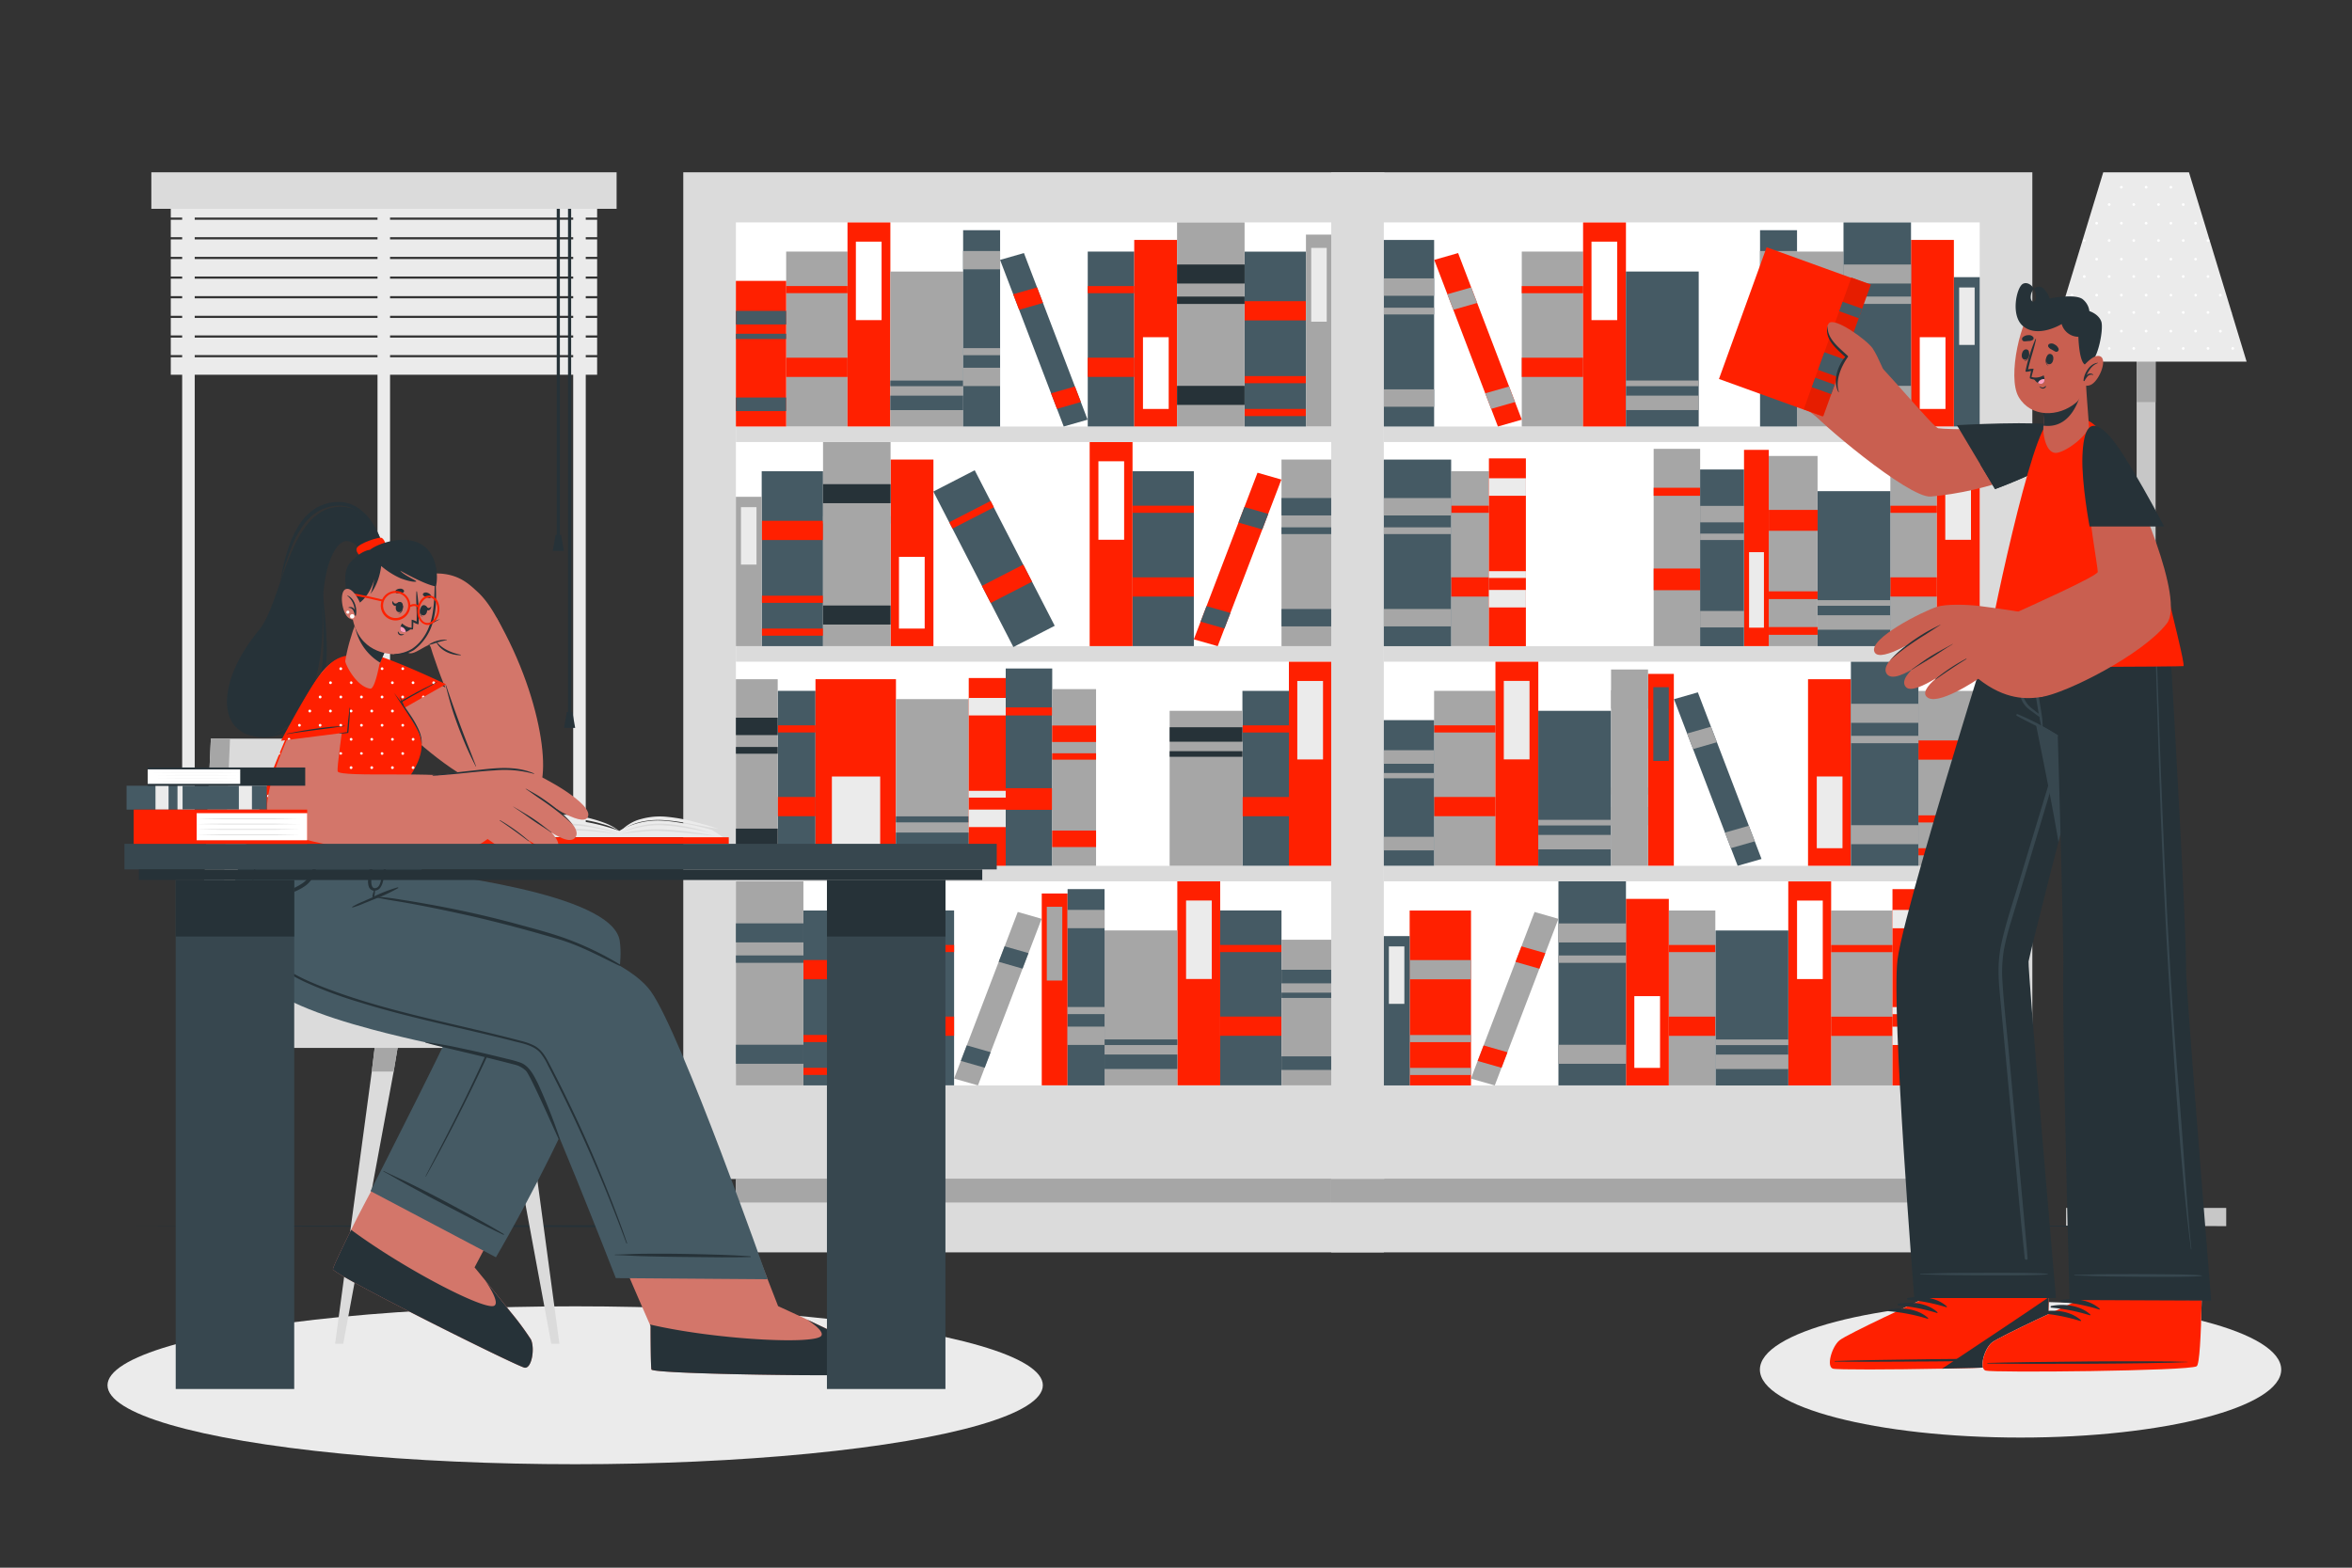 <svg xmlns="http://www.w3.org/2000/svg" viewBox="0 0 750 500"><rect x="0" y="0" width="750" height="500" fill="#333333" stroke="none"/><g id="freepik--background-complete--inject-6"><path d="M186.78,264H58.09V55.73H186.78ZM62.09,260H182.78V59.73H62.09Z" style="fill:#ebebeb"></path><rect x="120.38" y="60.78" width="4" height="201.21" style="fill:#ebebeb"></rect><rect x="54.46" y="63.82" width="135.95" height="5.57" style="fill:#ebebeb"></rect><rect x="54.46" y="70.08" width="135.95" height="5.57" style="fill:#ebebeb"></rect><rect x="54.46" y="76.35" width="135.95" height="5.57" style="fill:#ebebeb"></rect><rect x="54.46" y="82.62" width="135.95" height="5.57" style="fill:#ebebeb"></rect><rect x="54.46" y="88.88" width="135.95" height="5.57" style="fill:#ebebeb"></rect><rect x="54.46" y="95.15" width="135.95" height="5.57" style="fill:#ebebeb"></rect><rect x="54.46" y="101.41" width="135.95" height="5.57" style="fill:#ebebeb"></rect><rect x="54.46" y="107.68" width="135.95" height="5.57" style="fill:#ebebeb"></rect><rect x="54.46" y="113.95" width="135.95" height="5.57" style="fill:#ebebeb"></rect><rect x="177.53" y="62.69" width="1" height="108.39" style="fill:#263238"></rect><polygon points="179.81 175.73 176.26 175.73 177.15 170.63 178.92 170.63 179.81 175.73" style="fill:#263238"></polygon><rect x="181.13" y="62.69" width="1" height="165.73" style="fill:#263238"></rect><polygon points="183.41 232.17 179.86 232.17 180.75 227.07 182.52 227.07 183.41 232.17" style="fill:#263238"></polygon><rect x="48.26" y="54.95" width="148.36" height="11.65" style="fill:#dbdbdb"></rect><rect x="658.81" y="385.26" width="51.08" height="5.81" style="fill:#c7c7c7"></rect><rect x="681.32" y="97.57" width="6.05" height="287.69" style="fill:#c7c7c7"></rect><rect x="681.32" y="97.57" width="6.05" height="30.67" style="fill:#a6a6a6"></rect><polygon points="716.39 115.33 652.31 115.33 656.96 100.02 657.13 99.48 670.68 54.95 698.01 54.95 711.57 99.49 711.57 99.5 711.72 100 716.39 115.33" style="fill:#ebebeb"></polygon><path d="M673,65.24a.43.43,0,0,1-.43.43.43.43,0,1,1,0-.86A.43.43,0,0,1,673,65.24Z" style="fill:#fff"></path><path d="M680.84,65.24a.43.43,0,1,1-.43-.43A.43.43,0,0,1,680.84,65.24Z" style="fill:#fff"></path><path d="M688.73,65.24a.43.43,0,1,1-.43-.43A.43.43,0,0,1,688.73,65.24Z" style="fill:#fff"></path><path d="M696.62,65.24a.43.43,0,1,1-.43-.43A.43.43,0,0,1,696.62,65.24Z" style="fill:#fff"></path><path d="M676.89,59.71a.43.43,0,1,1-.86,0,.43.43,0,1,1,.86,0Z" style="fill:#fff"></path><path d="M684.78,59.71a.43.43,0,1,1-.86,0,.43.43,0,1,1,.86,0Z" style="fill:#fff"></path><path d="M692.67,59.71a.43.43,0,0,1-.43.43.43.43,0,0,1-.43-.43.44.44,0,0,1,.43-.43A.43.43,0,0,1,692.67,59.71Z" style="fill:#fff"></path><path d="M665.06,76.71a.44.44,0,0,1-.87,0,.44.44,0,0,1,.87,0Z" style="fill:#fff"></path><path d="M673,76.71a.43.43,0,0,1-.43.43.43.43,0,0,1-.43-.43.43.43,0,0,1,.43-.43A.44.44,0,0,1,673,76.71Z" style="fill:#fff"></path><path d="M680.84,76.71a.43.43,0,0,1-.86,0,.43.43,0,0,1,.86,0Z" style="fill:#fff"></path><path d="M688.73,76.71a.43.43,0,0,1-.86,0,.43.43,0,0,1,.86,0Z" style="fill:#fff"></path><path d="M696.62,76.71a.43.43,0,1,1-.86,0,.43.43,0,1,1,.86,0Z" style="fill:#fff"></path><path d="M704.51,76.71a.43.43,0,1,1-.86,0,.43.43,0,1,1,.86,0Z" style="fill:#fff"></path><path d="M669,71.19a.43.43,0,1,1-.43-.43A.43.43,0,0,1,669,71.19Z" style="fill:#fff"></path><path d="M676.89,71.19a.43.43,0,1,1-.43-.43A.43.43,0,0,1,676.89,71.19Z" style="fill:#fff"></path><path d="M684.78,71.19a.43.43,0,1,1-.43-.43A.43.43,0,0,1,684.78,71.19Z" style="fill:#fff"></path><path d="M692.67,71.19a.43.43,0,0,1-.43.43.43.43,0,0,1,0-.86A.43.43,0,0,1,692.67,71.19Z" style="fill:#fff"></path><path d="M700.56,71.19a.43.43,0,0,1-.43.43.43.43,0,1,1,0-.86A.43.43,0,0,1,700.56,71.19Z" style="fill:#fff"></path><path d="M665.06,88.19a.44.44,0,1,1-.43-.43A.43.43,0,0,1,665.06,88.19Z" style="fill:#fff"></path><path d="M673,88.19a.43.43,0,0,1-.43.43.43.43,0,1,1,0-.86A.43.43,0,0,1,673,88.19Z" style="fill:#fff"></path><path d="M680.84,88.19a.43.43,0,1,1-.43-.43A.43.43,0,0,1,680.84,88.19Z" style="fill:#fff"></path><path d="M688.73,88.19a.43.43,0,1,1-.43-.43A.43.43,0,0,1,688.73,88.19Z" style="fill:#fff"></path><path d="M696.62,88.19a.43.43,0,1,1-.43-.43A.43.43,0,0,1,696.62,88.19Z" style="fill:#fff"></path><path d="M704.51,88.19a.43.43,0,1,1-.43-.43A.43.43,0,0,1,704.51,88.19Z" style="fill:#fff"></path><path d="M669,82.66a.43.43,0,1,1-.43-.43A.43.43,0,0,1,669,82.66Z" style="fill:#fff"></path><path d="M676.89,82.66a.43.43,0,1,1-.43-.43A.43.43,0,0,1,676.89,82.66Z" style="fill:#fff"></path><path d="M684.78,82.66a.43.43,0,1,1-.43-.43A.43.43,0,0,1,684.78,82.66Z" style="fill:#fff"></path><path d="M692.67,82.66a.43.43,0,0,1-.43.43.43.43,0,0,1,0-.86A.43.43,0,0,1,692.67,82.66Z" style="fill:#fff"></path><path d="M700.56,82.66a.43.43,0,0,1-.43.43.43.43,0,1,1,0-.86A.43.43,0,0,1,700.56,82.66Z" style="fill:#fff"></path><path d="M657.17,99.66a.4.4,0,0,1-.21.36l.17-.54A.39.39,0,0,1,657.17,99.66Z" style="fill:#fff"></path><circle cx="664.63" cy="99.66" r="0.43" style="fill:#fff"></circle><path d="M673,99.66a.43.43,0,0,1-.43.43.43.43,0,1,1,0-.86A.43.43,0,0,1,673,99.66Z" style="fill:#fff"></path><path d="M680.84,99.66a.43.43,0,1,1-.43-.43A.43.43,0,0,1,680.84,99.66Z" style="fill:#fff"></path><path d="M688.73,99.66a.43.43,0,1,1-.43-.43A.43.43,0,0,1,688.73,99.66Z" style="fill:#fff"></path><circle cx="696.19" cy="99.66" r="0.43" style="fill:#fff"></circle><path d="M704.51,99.66a.43.43,0,1,1-.43-.43A.43.43,0,0,1,704.51,99.66Z" style="fill:#fff"></path><path d="M711.72,100a.39.39,0,0,1-.18-.34.41.41,0,0,1,0-.16Z" style="fill:#fff"></path><path d="M661.11,94.14a.43.43,0,1,1-.43-.44A.43.43,0,0,1,661.11,94.14Z" style="fill:#fff"></path><path d="M669,94.14a.43.43,0,1,1-.43-.44A.43.43,0,0,1,669,94.14Z" style="fill:#fff"></path><path d="M676.89,94.14a.43.43,0,1,1-.43-.44A.43.43,0,0,1,676.89,94.14Z" style="fill:#fff"></path><path d="M684.78,94.14a.43.43,0,1,1-.43-.44A.43.43,0,0,1,684.78,94.14Z" style="fill:#fff"></path><path d="M692.67,94.14a.43.43,0,0,1-.43.43.44.44,0,0,1,0-.87A.44.44,0,0,1,692.67,94.14Z" style="fill:#fff"></path><path d="M700.56,94.14a.43.43,0,0,1-.43.43.44.44,0,0,1,0-.87A.44.44,0,0,1,700.56,94.14Z" style="fill:#fff"></path><path d="M708.46,94.14a.44.44,0,1,1-.44-.44A.44.44,0,0,1,708.46,94.14Z" style="fill:#fff"></path><path d="M657.17,111.14a.44.44,0,1,1-.44-.44A.44.44,0,0,1,657.17,111.14Z" style="fill:#fff"></path><path d="M665.06,111.14a.44.44,0,1,1-.43-.44A.44.44,0,0,1,665.06,111.14Z" style="fill:#fff"></path><path d="M673,111.14a.44.44,0,0,1-.43.43.44.44,0,0,1,0-.87A.44.44,0,0,1,673,111.14Z" style="fill:#fff"></path><path d="M680.84,111.14a.43.43,0,1,1-.43-.44A.43.43,0,0,1,680.84,111.14Z" style="fill:#fff"></path><path d="M688.73,111.14a.43.43,0,1,1-.43-.44A.43.43,0,0,1,688.73,111.14Z" style="fill:#fff"></path><path d="M696.62,111.14a.43.43,0,1,1-.43-.44A.43.43,0,0,1,696.62,111.14Z" style="fill:#fff"></path><path d="M704.51,111.14a.43.43,0,1,1-.43-.44A.43.43,0,0,1,704.51,111.14Z" style="fill:#fff"></path><path d="M712.4,111.14a.43.43,0,1,1-.43-.44A.43.43,0,0,1,712.4,111.14Z" style="fill:#fff"></path><path d="M661.11,105.61a.43.43,0,1,1-.43-.43A.43.43,0,0,1,661.11,105.61Z" style="fill:#fff"></path><path d="M669,105.61a.43.43,0,1,1-.43-.43A.43.43,0,0,1,669,105.61Z" style="fill:#fff"></path><path d="M676.89,105.61a.43.43,0,1,1-.43-.43A.43.43,0,0,1,676.89,105.61Z" style="fill:#fff"></path><path d="M684.78,105.61a.43.43,0,1,1-.43-.43A.43.43,0,0,1,684.78,105.61Z" style="fill:#fff"></path><path d="M692.67,105.61a.43.43,0,0,1-.43.43.43.43,0,0,1,0-.86A.43.43,0,0,1,692.67,105.61Z" style="fill:#fff"></path><path d="M700.56,105.61a.43.43,0,0,1-.43.43.43.43,0,1,1,0-.86A.43.43,0,0,1,700.56,105.61Z" style="fill:#fff"></path><path d="M708.46,105.61a.44.44,0,1,1-.44-.43A.44.44,0,0,1,708.46,105.61Z" style="fill:#fff"></path></g><g id="freepik--Floor--inject-6"><polygon points="39.68 391.06 123.51 390.82 207.34 390.73 375 390.57 542.66 390.73 626.49 390.82 710.32 391.06 626.49 391.31 542.66 391.4 375 391.56 207.34 391.4 123.51 391.31 39.68 391.06" style="fill:#263238"></polygon></g><g id="freepik--Shadows--inject-6"><ellipse cx="183.41" cy="441.82" rx="149.13" ry="25.18" style="fill:#ebebeb"></ellipse><ellipse cx="644.31" cy="436.83" rx="83.12" ry="21.67" style="fill:#ebebeb"></ellipse></g><g id="freepik--Shelves--inject-6"><rect x="217.88" y="54.95" width="223.58" height="321.08" style="fill:#dbdbdb"></rect><rect x="234.66" y="70.93" width="190.01" height="275.26" style="fill:#fff"></rect><rect x="234.66" y="136.03" width="190.01" height="4.95" style="fill:#dbdbdb"></rect><rect x="234.66" y="206.09" width="190.01" height="4.95" style="fill:#dbdbdb"></rect><rect x="234.66" y="276.14" width="190.01" height="4.95" style="fill:#dbdbdb"></rect><rect x="232.58" y="98.35" width="55.78" height="19.56" transform="translate(368.6 -152.34) rotate(90)" style="fill:#a6a6a6"></rect><rect x="257.41" y="107.37" width="6.13" height="19.56" transform="translate(377.62 -143.32) rotate(90)" style="fill:#FF2000"></rect><rect x="259.33" y="82.6" width="2.27" height="19.56" transform="translate(352.85 -168.1) rotate(90)" style="fill:#FF2000"></rect><rect x="378.76" y="98.36" width="55.78" height="19.56" transform="translate(298.52 514.8) rotate(-90)" style="fill:#455a64"></rect><rect x="403.59" y="89.34" width="6.13" height="19.56" transform="translate(307.53 505.78) rotate(-90)" style="fill:#FF2000"></rect><rect x="405.52" y="121.79" width="2.27" height="19.56" transform="translate(538.22 -275.09) rotate(90)" style="fill:#FF2000"></rect><rect x="405.52" y="111.3" width="2.27" height="19.56" transform="translate(527.74 -285.57) rotate(90)" style="fill:#FF2000"></rect><rect x="326.38" y="100.71" width="55.78" height="14.83" transform="translate(462.4 -246.14) rotate(90)" style="fill:#455a64"></rect><rect x="351.2" y="109.73" width="6.13" height="14.83" transform="translate(471.42 -237.12) rotate(90)" style="fill:#FF2000"></rect><rect x="353.13" y="84.96" width="2.27" height="14.83" transform="translate(446.64 -261.89) rotate(90)" style="fill:#FF2000"></rect><rect x="244.55" y="96.65" width="65.07" height="13.67" transform="translate(380.57 -173.6) rotate(90)" style="fill:#FF2000"></rect><rect x="264.51" y="85.48" width="25.03" height="8.2" transform="translate(366.6 -187.44) rotate(90)" style="fill:#fff"></rect><rect x="389.96" y="101.31" width="61.19" height="8.24" transform="translate(315.13 525.98) rotate(-90)" style="fill:#a6a6a6"></rect><rect x="408.82" y="88.36" width="23.53" height="4.94" transform="translate(329.76 511.42) rotate(-90)" style="fill:#ebebeb"></rect><rect x="338.77" y="99.44" width="59.5" height="13.67" transform="translate(262.24 474.79) rotate(-90)" style="fill:#FF2000"></rect><rect x="357.13" y="114.88" width="22.88" height="8.2" transform="translate(249.59 487.56) rotate(-90)" style="fill:#fff"></rect><rect x="270.8" y="99.71" width="49.43" height="23.21" transform="translate(406.83 -184.19) rotate(90)" style="fill:#a6a6a6"></rect><rect x="293.21" y="116.88" width="4.61" height="23.21" transform="translate(424 -167.02) rotate(90)" style="fill:#455a64"></rect><rect x="294.62" y="110.66" width="1.79" height="23.21" transform="translate(417.78 -173.24) rotate(90)" style="fill:#455a64"></rect><rect x="219.45" y="104.79" width="46.45" height="16.03" transform="translate(355.48 -129.87) rotate(90)" style="fill:#FF2000"></rect><rect x="240.51" y="120.93" width="4.33" height="16.03" transform="translate(371.62 -113.73) rotate(90)" style="fill:#455a64"></rect><rect x="240.51" y="93.3" width="4.33" height="16.03" transform="translate(344 -141.36) rotate(90)" style="fill:#455a64"></rect><rect x="241.84" y="99.27" width="1.68" height="16.03" transform="translate(349.96 -135.39) rotate(90)" style="fill:#455a64"></rect><rect x="353.57" y="92.73" width="65.08" height="21.53" transform="translate(489.6 -282.62) rotate(90)" style="fill:#a6a6a6"></rect><rect x="383.08" y="115.34" width="6.07" height="21.53" transform="translate(512.21 -260.01) rotate(90)" style="fill:#263238"></rect><rect x="383.08" y="76.63" width="6.07" height="21.53" transform="translate(473.51 -298.72) rotate(90)" style="fill:#263238"></rect><rect x="384.94" y="85" width="2.35" height="21.53" transform="translate(481.87 -290.35) rotate(90)" style="fill:#263238"></rect><polygon points="339.2 136.03 318.9 82.89 326.51 80.71 346.81 133.85 339.2 136.03" style="fill:#455a64"></polygon><polygon points="337.05 130.4 335.16 125.45 342.77 123.27 344.66 128.22 337.05 130.4" style="fill:#FF2000"></polygon><polygon points="324.98 98.8 323.09 93.85 330.7 91.67 332.59 96.62 324.98 98.8" style="fill:#FF2000"></polygon><rect x="281.71" y="98.84" width="62.61" height="11.79" transform="translate(208.28 417.74) rotate(-90)" style="fill:#455a64"></rect><rect x="310.09" y="77.09" width="5.84" height="11.79" transform="translate(230.03 395.99) rotate(-90)" style="fill:#a6a6a6"></rect><rect x="310.09" y="114.32" width="5.84" height="11.79" transform="translate(192.8 433.22) rotate(-90)" style="fill:#a6a6a6"></rect><rect x="311.88" y="106.27" width="2.26" height="11.79" transform="translate(200.85 425.17) rotate(-90)" style="fill:#a6a6a6"></rect><rect x="370.97" y="308.49" width="55.78" height="19.56" transform="translate(717.13 -80.59) rotate(90)" style="fill:#455a64"></rect><rect x="395.8" y="317.51" width="6.13" height="19.56" transform="translate(726.15 -71.57) rotate(90)" style="fill:#FF2000"></rect><rect x="397.73" y="292.74" width="2.27" height="19.56" transform="translate(701.38 -96.34) rotate(90)" style="fill:#FF2000"></rect><rect x="238.07" y="308.5" width="55.78" height="19.56" transform="translate(-52.32 584.25) rotate(-90)" style="fill:#455a64"></rect><rect x="262.9" y="299.49" width="6.13" height="19.56" transform="translate(-43.3 575.23) rotate(-90)" style="fill:#FF2000"></rect><rect x="264.83" y="331.93" width="2.27" height="19.56" transform="translate(607.67 75.74) rotate(90)" style="fill:#FF2000"></rect><rect x="264.83" y="321.45" width="2.27" height="19.56" transform="translate(597.19 65.26) rotate(90)" style="fill:#FF2000"></rect><rect x="268.93" y="310.86" width="55.78" height="14.83" transform="translate(615.1 21.45) rotate(90)" style="fill:#455a64"></rect><rect x="293.76" y="319.88" width="6.13" height="14.83" transform="translate(624.11 30.47) rotate(90)" style="fill:#FF2000"></rect><rect x="295.69" y="295.1" width="2.27" height="14.83" transform="translate(599.34 5.69) rotate(90)" style="fill:#FF2000"></rect><rect x="349.71" y="306.79" width="65.07" height="13.67" transform="translate(695.88 -68.62) rotate(90)" style="fill:#FF2000"></rect><rect x="369.8" y="295.62" width="25.03" height="8.2" transform="translate(682.03 -82.59) rotate(90)" style="fill:#ebebeb"></rect><rect x="305.72" y="311.45" width="61.19" height="8.24" transform="translate(20.74 651.88) rotate(-90)" style="fill:#FF2000"></rect><rect x="324.51" y="298.5" width="23.53" height="4.94" transform="translate(35.3 637.25) rotate(-90)" style="fill:#a6a6a6"></rect><rect x="252.83" y="309.58" width="59.5" height="13.67" transform="translate(-33.84 598.99) rotate(-90)" style="fill:#FF2000"></rect><rect x="271.07" y="325.03" width="22.88" height="8.2" transform="translate(-46.61 611.65) rotate(-90)" style="fill:#ebebeb"></rect><rect x="339.11" y="309.86" width="49.43" height="23.21" transform="translate(685.28 -42.36) rotate(90)" style="fill:#a6a6a6"></rect><rect x="361.52" y="327.03" width="4.61" height="23.21" transform="translate(702.45 -25.19) rotate(90)" style="fill:#455a64"></rect><rect x="362.93" y="320.81" width="1.79" height="23.21" transform="translate(696.23 -31.41) rotate(90)" style="fill:#455a64"></rect><rect x="393.43" y="314.93" width="46.45" height="16.03" transform="translate(739.61 -93.71) rotate(90)" style="fill:#a6a6a6"></rect><rect x="414.49" y="331.07" width="4.33" height="16.03" transform="translate(755.74 -77.57) rotate(90)" style="fill:#455a64"></rect><rect x="414.49" y="303.45" width="4.33" height="16.03" transform="translate(728.12 -105.19) rotate(90)" style="fill:#455a64"></rect><rect x="415.82" y="309.42" width="1.68" height="16.03" transform="translate(734.09 -99.22) rotate(90)" style="fill:#455a64"></rect><rect x="212.88" y="302.87" width="65.08" height="21.53" transform="translate(559.06 68.21) rotate(90)" style="fill:#a6a6a6"></rect><rect x="242.39" y="325.48" width="6.07" height="21.53" transform="translate(581.67 90.82) rotate(90)" style="fill:#455a64"></rect><rect x="242.39" y="286.78" width="6.07" height="21.53" transform="translate(542.97 52.11) rotate(90)" style="fill:#455a64"></rect><rect x="244.25" y="295.14" width="2.35" height="21.53" transform="translate(551.33 60.48) rotate(90)" style="fill:#455a64"></rect><polygon points="311.85 346.18 332.15 293.04 324.54 290.86 304.24 344 311.85 346.18" style="fill:#a6a6a6"></polygon><polygon points="314 340.54 315.89 335.59 308.28 333.41 306.39 338.36 314 340.54" style="fill:#455a64"></polygon><polygon points="326.07 308.94 327.96 303.99 320.35 301.81 318.46 306.76 326.07 308.94" style="fill:#455a64"></polygon><rect x="315.02" y="308.98" width="62.61" height="11.79" transform="translate(31.45 661.2) rotate(-90)" style="fill:#455a64"></rect><rect x="343.41" y="287.23" width="5.84" height="11.79" transform="translate(53.2 639.45) rotate(-90)" style="fill:#a6a6a6"></rect><rect x="343.41" y="324.46" width="5.84" height="11.79" transform="translate(15.97 676.68) rotate(-90)" style="fill:#a6a6a6"></rect><rect x="345.19" y="316.41" width="2.26" height="11.79" transform="translate(24.02 668.63) rotate(-90)" style="fill:#a6a6a6"></rect><rect x="343.02" y="168.4" width="55.78" height="19.56" transform="translate(549.09 -192.73) rotate(90)" style="fill:#455a64"></rect><rect x="367.85" y="177.42" width="6.13" height="19.56" transform="translate(558.11 -183.71) rotate(90)" style="fill:#FF2000"></rect><rect x="369.77" y="152.65" width="2.27" height="19.56" transform="translate(533.34 -208.48) rotate(90)" style="fill:#FF2000"></rect><rect x="224.79" y="168.41" width="55.78" height="19.56" transform="translate(74.48 430.87) rotate(-90)" style="fill:#455a64"></rect><rect x="249.61" y="159.4" width="6.13" height="19.56" transform="translate(83.5 421.85) rotate(-90)" style="fill:#FF2000"></rect><rect x="251.54" y="191.84" width="2.27" height="19.56" transform="translate(454.3 -51.06) rotate(90)" style="fill:#FF2000"></rect><rect x="251.54" y="181.36" width="2.27" height="19.56" transform="translate(443.81 -61.54) rotate(90)" style="fill:#FF2000"></rect><rect x="289.11" y="170.77" width="55.78" height="14.83" transform="translate(330.43 -185.22) rotate(62.78)" style="fill:#455a64"></rect><rect x="318.06" y="178.79" width="6.13" height="14.83" transform="translate(339.8 -184.54) rotate(62.78)" style="fill:#FF2000"></rect><rect x="308.66" y="156.76" width="2.27" height="14.83" transform="translate(314.05 -186.41) rotate(62.77)" style="fill:#FF2000"></rect><rect x="321.76" y="166.7" width="65.07" height="13.67" transform="translate(527.84 -180.76) rotate(90)" style="fill:#FF2000"></rect><rect x="341.85" y="155.53" width="25.03" height="8.2" transform="translate(513.99 -194.73) rotate(90)" style="fill:#fff"></rect><rect x="214.97" y="178.15" width="47.63" height="8.24" transform="translate(56.51 421.05) rotate(-90)" style="fill:#a6a6a6"></rect><rect x="229.58" y="168.44" width="18.32" height="4.95" transform="translate(67.84 409.65) rotate(-90)" style="fill:#ebebeb"></rect><rect x="261.07" y="169.49" width="59.5" height="13.67" transform="translate(114.49 467.14) rotate(-90)" style="fill:#FF2000"></rect><rect x="279.32" y="184.94" width="22.88" height="8.2" transform="translate(101.72 479.8) rotate(-90)" style="fill:#fff"></rect><rect x="386.9" y="168.32" width="59.51" height="16.03" transform="translate(592.99 -240.33) rotate(90)" style="fill:#a6a6a6"></rect><rect x="413.88" y="188.99" width="5.55" height="16.03" transform="translate(613.66 -219.65) rotate(90)" style="fill:#455a64"></rect><rect x="413.88" y="153.6" width="5.55" height="16.03" transform="translate(578.27 -255.04) rotate(90)" style="fill:#455a64"></rect><rect x="415.58" y="161.25" width="2.15" height="16.03" transform="translate(585.92 -247.39) rotate(90)" style="fill:#455a64"></rect><rect x="240.68" y="162.78" width="65.08" height="21.53" transform="translate(446.76 -99.68) rotate(90)" style="fill:#a6a6a6"></rect><rect x="270.19" y="185.39" width="6.07" height="21.53" transform="translate(469.37 -77.07) rotate(90)" style="fill:#263238"></rect><rect x="270.19" y="146.69" width="6.07" height="21.53" transform="translate(430.67 -115.77) rotate(90)" style="fill:#263238"></rect><rect x="272.04" y="155.05" width="2.35" height="21.53" transform="translate(439.03 -107.41) rotate(90)" style="fill:#a6a6a6"></rect><polygon points="388.3 206.09 408.6 152.95 400.99 150.77 380.69 203.91 388.3 206.09" style="fill:#FF2000"></polygon><polygon points="390.45 200.45 392.35 195.5 384.73 193.32 382.84 198.27 390.45 200.45" style="fill:#455a64"></polygon><polygon points="402.52 168.85 404.42 163.9 396.81 161.72 394.91 166.67 402.52 168.85" style="fill:#455a64"></polygon><rect x="375.7" y="240.83" width="55.78" height="14.83" transform="translate(651.84 -155.35) rotate(90)" style="fill:#455a64"></rect><rect x="400.53" y="249.85" width="6.13" height="14.83" transform="translate(660.86 -146.33) rotate(90)" style="fill:#FF2000"></rect><rect x="402.45" y="225.08" width="2.27" height="14.83" transform="translate(636.08 -171.1) rotate(90)" style="fill:#FF2000"></rect><rect x="385.3" y="236.77" width="65.07" height="13.67" transform="translate(661.44 -174.24) rotate(90)" style="fill:#FF2000"></rect><rect x="405.27" y="225.6" width="25.03" height="8.2" transform="translate(647.48 -188.08) rotate(90)" style="fill:#ebebeb"></rect><rect x="359.86" y="239.82" width="49.43" height="23.21" transform="translate(133.15 636) rotate(-90)" style="fill:#a6a6a6"></rect><rect x="382.27" y="222.65" width="4.61" height="23.21" transform="translate(150.32 618.83) rotate(-90)" style="fill:#263238"></rect><rect x="383.68" y="228.87" width="1.79" height="23.21" transform="translate(144.1 625.05) rotate(-90)" style="fill:#263238"></rect><rect x="226.12" y="242.21" width="55.78" height="12.04" transform="translate(502.25 -5.78) rotate(90)" style="fill:#455a64"></rect><rect x="250.95" y="251.23" width="6.13" height="12.04" transform="translate(511.26 3.24) rotate(90)" style="fill:#FF2000"></rect><rect x="252.87" y="226.46" width="2.27" height="12.04" transform="translate(486.49 -21.53) rotate(90)" style="fill:#FF2000"></rect><rect x="296.65" y="237.25" width="62.92" height="14.83" transform="translate(572.78 -83.44) rotate(90)" style="fill:#455a64"></rect><rect x="324.65" y="247.43" width="6.91" height="14.83" transform="translate(582.95 -73.27) rotate(90)" style="fill:#FF2000"></rect><rect x="326.83" y="219.49" width="2.57" height="14.83" transform="translate(555.01 -101.21) rotate(90)" style="fill:#FF2000"></rect><rect x="243.12" y="233.55" width="59.5" height="25.66" transform="translate(26.49 519.24) rotate(-90)" style="fill:#FF2000"></rect><rect x="261.53" y="251.39" width="22.88" height="15.4" transform="translate(13.88 532.07) rotate(-90)" style="fill:#ebebeb"></rect><rect x="270.72" y="237.95" width="53.16" height="23.21" transform="translate(546.86 -47.74) rotate(90)" style="fill:#a6a6a6"></rect><rect x="294.82" y="256.42" width="4.95" height="23.21" transform="translate(565.33 -29.28) rotate(90)" style="fill:#455a64"></rect><rect x="296.34" y="249.73" width="1.92" height="23.21" transform="translate(558.64 -35.97) rotate(90)" style="fill:#455a64"></rect><rect x="211.57" y="239.72" width="59.51" height="13.33" transform="translate(487.71 5.06) rotate(90)" style="fill:#a6a6a6"></rect><rect x="238.55" y="260.39" width="5.55" height="13.33" transform="translate(508.38 25.73) rotate(90)" style="fill:#263238"></rect><rect x="238.55" y="225.01" width="5.55" height="13.33" transform="translate(473 -9.65) rotate(90)" style="fill:#263238"></rect><rect x="240.25" y="232.65" width="2.15" height="13.33" transform="translate(480.64 -2.01) rotate(90)" style="fill:#263238"></rect><rect x="314.34" y="240.97" width="56.35" height="13.99" transform="translate(590.48 -94.55) rotate(90)" style="fill:#a6a6a6"></rect><rect x="339.89" y="260.55" width="5.25" height="13.99" transform="translate(610.06 -74.98) rotate(90)" style="fill:#FF2000"></rect><rect x="339.89" y="227.03" width="5.25" height="13.99" transform="translate(576.54 -108.49) rotate(90)" style="fill:#FF2000"></rect><rect x="341.5" y="234.28" width="2.04" height="13.99" transform="translate(583.79 -101.25) rotate(90)" style="fill:#FF2000"></rect><rect x="284.85" y="240.3" width="59.89" height="11.79" transform="translate(68.61 560.99) rotate(-90)" style="fill:#FF2000"></rect><rect x="312.01" y="219.49" width="5.58" height="11.79" transform="translate(89.42 540.19) rotate(-90)" style="fill:#ebebeb"></rect><rect x="312.01" y="255.11" width="5.58" height="11.79" transform="translate(53.8 575.8) rotate(-90)" style="fill:#ebebeb"></rect><rect x="313.72" y="247.41" width="2.16" height="11.79" transform="translate(61.5 568.11) rotate(-90)" style="fill:#ebebeb"></rect><rect x="234.66" y="376.03" width="206.61" height="23.4" style="fill:#dbdbdb"></rect><rect x="234.66" y="376.04" width="206.61" height="7.49" style="fill:#a6a6a6"></rect><rect x="424.49" y="54.95" width="223.58" height="321.08" style="fill:#dbdbdb"></rect><rect x="441.27" y="70.93" width="190.01" height="275.26" style="fill:#fff"></rect><rect x="441.27" y="136.03" width="190.01" height="4.95" style="fill:#dbdbdb"></rect><rect x="441.27" y="206.09" width="190.01" height="4.95" style="fill:#dbdbdb"></rect><rect x="441.27" y="276.14" width="190.01" height="4.95" style="fill:#dbdbdb"></rect><rect x="439.19" y="238.46" width="55.78" height="19.56" transform="translate(715.32 -218.85) rotate(90)" style="fill:#a6a6a6"></rect><rect x="464.02" y="247.48" width="6.13" height="19.56" transform="translate(724.34 -209.83) rotate(90)" style="fill:#FF2000"></rect><rect x="465.95" y="222.7" width="2.27" height="19.56" transform="translate(699.57 -234.6) rotate(90)" style="fill:#FF2000"></rect><rect x="593.62" y="238.47" width="55.78" height="19.56" transform="translate(373.26 869.76) rotate(-90)" style="fill:#a6a6a6"></rect><rect x="618.45" y="229.45" width="6.13" height="19.56" transform="translate(382.28 860.74) rotate(-90)" style="fill:#FF2000"></rect><rect x="620.37" y="261.89" width="2.27" height="19.56" transform="translate(893.18 -349.84) rotate(90)" style="fill:#FF2000"></rect><rect x="620.37" y="251.41" width="2.27" height="19.56" transform="translate(882.7 -360.32) rotate(90)" style="fill:#FF2000"></rect><rect x="451.16" y="236.76" width="65.07" height="13.67" transform="translate(727.29 -240.11) rotate(90)" style="fill:#FF2000"></rect><rect x="471.12" y="225.59" width="25.03" height="8.2" transform="translate(713.32 -253.95) rotate(90)" style="fill:#ebebeb"></rect><rect x="499.05" y="241.41" width="61.19" height="8.24" transform="translate(284.1 775.17) rotate(-90)" style="fill:#FF2000"></rect><rect x="517.91" y="228.46" width="23.53" height="4.94" transform="translate(298.74 760.61) rotate(-90)" style="fill:#455a64"></rect><rect x="553.62" y="239.55" width="59.5" height="13.67" transform="translate(336.99 829.75) rotate(-90)" style="fill:#FF2000"></rect><rect x="571.99" y="254.99" width="22.88" height="8.2" transform="translate(324.34 842.52) rotate(-90)" style="fill:#ebebeb"></rect><rect x="477.41" y="239.82" width="49.43" height="23.21" transform="translate(753.55 -250.7) rotate(90)" style="fill:#455a64"></rect><rect x="499.82" y="256.99" width="4.61" height="23.21" transform="translate(770.72 -233.53) rotate(90)" style="fill:#a6a6a6"></rect><rect x="501.23" y="250.77" width="1.79" height="23.21" transform="translate(764.5 -239.75) rotate(90)" style="fill:#a6a6a6"></rect><rect x="426.06" y="244.9" width="46.45" height="16.03" transform="translate(702.2 -196.38) rotate(90)" style="fill:#455a64"></rect><rect x="447.13" y="261.03" width="4.33" height="16.03" transform="translate(718.34 -180.24) rotate(90)" style="fill:#a6a6a6"></rect><rect x="447.13" y="233.41" width="4.33" height="16.03" transform="translate(690.72 -207.86) rotate(90)" style="fill:#a6a6a6"></rect><rect x="448.45" y="239.38" width="1.68" height="16.03" transform="translate(696.69 -201.9) rotate(90)" style="fill:#a6a6a6"></rect><rect x="568.43" y="232.83" width="65.08" height="21.53" transform="translate(844.57 -357.37) rotate(90)" style="fill:#455a64"></rect><rect x="597.94" y="255.44" width="6.07" height="21.53" transform="translate(867.18 -334.76) rotate(90)" style="fill:#a6a6a6"></rect><rect x="597.94" y="216.74" width="6.07" height="21.53" transform="translate(828.47 -373.47) rotate(90)" style="fill:#a6a6a6"></rect><rect x="599.79" y="225.1" width="2.35" height="21.53" transform="translate(836.84 -365.1) rotate(90)" style="fill:#a6a6a6"></rect><polygon points="554.1 276.14 533.8 223 541.41 220.82 561.71 273.96 554.1 276.14" style="fill:#455a64"></polygon><polygon points="551.95 270.51 550.05 265.55 557.66 263.37 559.56 268.33 551.95 270.51" style="fill:#a6a6a6"></polygon><polygon points="539.88 238.91 537.98 233.95 545.59 231.77 547.49 236.73 539.88 238.91" style="fill:#a6a6a6"></polygon><rect x="488.32" y="238.94" width="62.61" height="11.79" transform="translate(274.79 764.46) rotate(-90)" style="fill:#a6a6a6"></rect><rect x="516.71" y="217.19" width="5.84" height="11.79" transform="translate(296.54 742.71) rotate(-90)" style="fill:#a6a6a6"></rect><rect x="516.71" y="254.42" width="5.83" height="11.79" transform="translate(259.31 779.94) rotate(-90)" style="fill:#a6a6a6"></rect><rect x="518.49" y="246.38" width="2.26" height="11.79" transform="translate(267.35 771.9) rotate(-90)" style="fill:#a6a6a6"></rect><rect x="467.14" y="98.36" width="55.78" height="19.56" transform="translate(603.18 -386.9) rotate(90)" style="fill:#a6a6a6"></rect><rect x="491.97" y="107.38" width="6.13" height="19.56" transform="translate(612.19 -377.88) rotate(90)" style="fill:#FF2000"></rect><rect x="493.9" y="82.61" width="2.27" height="19.56" transform="translate(587.42 -402.65) rotate(90)" style="fill:#FF2000"></rect><rect x="552.55" y="100.71" width="55.78" height="14.83" transform="translate(688.57 -472.31) rotate(90)" style="fill:#a6a6a6"></rect><rect x="577.37" y="109.73" width="6.13" height="14.83" transform="translate(697.59 -463.29) rotate(90)" style="fill:#FF2000"></rect><rect x="579.3" y="84.96" width="2.27" height="14.83" transform="translate(672.82 -488.06) rotate(90)" style="fill:#FF2000"></rect><rect x="479.11" y="96.66" width="65.07" height="13.67" transform="translate(615.14 -408.15) rotate(90)" style="fill:#FF2000"></rect><rect x="499.07" y="85.49" width="25.03" height="8.2" transform="translate(601.18 -422) rotate(90)" style="fill:#fff"></rect><rect x="603.36" y="108.1" width="47.63" height="8.24" transform="translate(514.95 739.39) rotate(-90)" style="fill:#455a64"></rect><rect x="618.05" y="98.38" width="18.32" height="4.94" transform="translate(526.35 728.06) rotate(-90)" style="fill:#ebebeb"></rect><rect x="586.47" y="99.44" width="59.5" height="13.67" transform="translate(509.94 722.49) rotate(-90)" style="fill:#FF2000"></rect><rect x="604.83" y="114.88" width="22.88" height="8.2" transform="translate(497.29 735.26) rotate(-90)" style="fill:#fff"></rect><rect x="505.36" y="99.71" width="49.43" height="23.21" transform="translate(641.39 -418.76) rotate(90)" style="fill:#455a64"></rect><rect x="527.77" y="116.88" width="4.61" height="23.21" transform="translate(658.57 -401.59) rotate(90)" style="fill:#a6a6a6"></rect><rect x="529.18" y="110.66" width="1.79" height="23.21" transform="translate(652.35 -407.81) rotate(90)" style="fill:#a6a6a6"></rect><rect x="419.54" y="98.26" width="59.51" height="16.03" transform="translate(555.57 -343.01) rotate(90)" style="fill:#455a64"></rect><rect x="446.52" y="118.93" width="5.55" height="16.03" transform="translate(576.24 -322.34) rotate(90)" style="fill:#a6a6a6"></rect><rect x="446.52" y="83.55" width="5.55" height="16.03" transform="translate(540.85 -357.73) rotate(90)" style="fill:#a6a6a6"></rect><rect x="448.22" y="91.19" width="2.15" height="16.03" transform="translate(548.5 -350.08) rotate(90)" style="fill:#a6a6a6"></rect><rect x="566.08" y="92.73" width="65.08" height="21.53" transform="translate(702.11 -495.13) rotate(90)" style="fill:#455a64"></rect><rect x="595.58" y="115.34" width="6.07" height="21.53" transform="translate(724.72 -472.52) rotate(90)" style="fill:#a6a6a6"></rect><rect x="595.58" y="76.63" width="6.07" height="21.53" transform="translate(686.01 -511.22) rotate(90)" style="fill:#a6a6a6"></rect><rect x="597.44" y="85" width="2.35" height="21.53" transform="translate(694.38 -502.86) rotate(90)" style="fill:#a6a6a6"></rect><polygon points="477.65 136.03 457.35 82.89 464.96 80.71 485.26 133.85 477.65 136.03" style="fill:#FF2000"></polygon><polygon points="475.5 130.4 473.6 125.45 481.21 123.27 483.11 128.22 475.5 130.4" style="fill:#a6a6a6"></polygon><polygon points="463.42 98.8 461.53 93.85 469.14 91.67 471.04 96.62 463.42 98.8" style="fill:#a6a6a6"></polygon><rect x="535.83" y="98.84" width="62.61" height="11.79" transform="translate(462.4 671.86) rotate(-90)" style="fill:#455a64"></rect><rect x="564.21" y="77.09" width="5.84" height="11.79" transform="translate(484.15 650.11) rotate(-90)" style="fill:#a6a6a6"></rect><rect x="564.21" y="114.32" width="5.84" height="11.79" transform="translate(446.92 687.34) rotate(-90)" style="fill:#a6a6a6"></rect><rect x="566" y="106.27" width="2.26" height="11.79" transform="translate(454.97 679.29) rotate(-90)" style="fill:#a6a6a6"></rect><rect x="565.8" y="308.52" width="55.78" height="19.56" transform="translate(911.99 -275.39) rotate(90)" style="fill:#a6a6a6"></rect><rect x="590.63" y="317.54" width="6.13" height="19.56" transform="translate(921.01 -266.37) rotate(90)" style="fill:#FF2000"></rect><rect x="592.55" y="292.77" width="2.27" height="19.56" transform="translate(896.24 -291.14) rotate(90)" style="fill:#FF2000"></rect><rect x="431.4" y="308.52" width="55.78" height="19.56" transform="translate(140.99 777.59) rotate(-90)" style="fill:#FF2000"></rect><rect x="456.23" y="299.5" width="6.13" height="19.56" transform="translate(150.01 768.57) rotate(-90)" style="fill:#a6a6a6"></rect><rect x="458.16" y="331.95" width="2.27" height="19.56" transform="translate(801.02 -117.57) rotate(90)" style="fill:#a6a6a6"></rect><rect x="458.16" y="321.46" width="2.27" height="19.56" transform="translate(790.53 -128.05) rotate(90)" style="fill:#a6a6a6"></rect><rect x="511.67" y="310.87" width="55.78" height="14.83" transform="translate(857.85 -221.27) rotate(90)" style="fill:#a6a6a6"></rect><rect x="536.5" y="319.89" width="6.13" height="14.83" transform="translate(866.87 -212.25) rotate(90)" style="fill:#FF2000"></rect><rect x="538.42" y="295.12" width="2.27" height="14.83" transform="translate(842.1 -237.03) rotate(90)" style="fill:#FF2000"></rect><rect x="544.54" y="306.82" width="65.07" height="13.67" transform="translate(890.73 -263.42) rotate(90)" style="fill:#FF2000"></rect><rect x="564.62" y="295.65" width="25.03" height="8.2" transform="translate(876.89 -277.39) rotate(90)" style="fill:#fff"></rect><rect x="421.58" y="318.26" width="47.63" height="8.24" transform="translate(123.02 767.77) rotate(-90)" style="fill:#455a64"></rect><rect x="436.2" y="308.54" width="18.32" height="4.94" transform="translate(134.34 756.37) rotate(-90)" style="fill:#ebebeb"></rect><rect x="495.56" y="309.6" width="59.5" height="13.67" transform="translate(208.88 841.75) rotate(-90)" style="fill:#FF2000"></rect><rect x="513.81" y="325.04" width="22.88" height="8.2" transform="translate(196.11 854.4) rotate(-90)" style="fill:#fff"></rect><rect x="533.94" y="309.87" width="49.43" height="23.21" transform="translate(880.13 -237.17) rotate(90)" style="fill:#455a64"></rect><rect x="556.35" y="327.04" width="4.61" height="23.21" transform="translate(897.3 -220) rotate(90)" style="fill:#a6a6a6"></rect><rect x="557.76" y="320.82" width="1.79" height="23.21" transform="translate(891.08 -226.22) rotate(90)" style="fill:#a6a6a6"></rect><rect x="593.52" y="308.42" width="59.51" height="16.03" transform="translate(939.71 -306.83) rotate(90)" style="fill:#455a64"></rect><rect x="620.5" y="329.09" width="5.55" height="16.03" transform="translate(960.38 -286.16) rotate(90)" style="fill:#a6a6a6"></rect><rect x="620.5" y="293.71" width="5.55" height="16.03" transform="translate(925 -321.55) rotate(90)" style="fill:#a6a6a6"></rect><rect x="622.2" y="301.35" width="2.15" height="16.03" transform="translate(932.64 -313.9) rotate(90)" style="fill:#a6a6a6"></rect><rect x="475.17" y="302.89" width="65.08" height="21.53" transform="translate(821.37 -194.07) rotate(90)" style="fill:#455a64"></rect><rect x="504.68" y="325.5" width="6.07" height="21.53" transform="translate(843.98 -171.46) rotate(90)" style="fill:#a6a6a6"></rect><rect x="504.68" y="286.79" width="6.07" height="21.53" transform="translate(805.27 -210.16) rotate(90)" style="fill:#a6a6a6"></rect><rect x="506.54" y="295.16" width="2.35" height="21.53" transform="translate(813.64 -201.8) rotate(90)" style="fill:#a6a6a6"></rect><polygon points="476.65 346.19 496.95 293.05 489.34 290.87 469.04 344.01 476.65 346.19" style="fill:#a6a6a6"></polygon><polygon points="478.81 340.56 480.7 335.61 473.09 333.43 471.19 338.38 478.81 340.56" style="fill:#FF2000"></polygon><polygon points="490.88 308.96 492.77 304.01 485.16 301.83 483.26 306.78 490.88 308.96" style="fill:#FF2000"></polygon><rect x="578.06" y="309" width="62.61" height="11.79" transform="translate(294.47 924.25) rotate(-90)" style="fill:#FF2000"></rect><rect x="606.44" y="287.25" width="5.84" height="11.79" transform="translate(316.22 902.5) rotate(-90)" style="fill:#ebebeb"></rect><rect x="606.44" y="324.48" width="5.84" height="11.79" transform="translate(278.99 939.73) rotate(-90)" style="fill:#ebebeb"></rect><rect x="608.23" y="316.43" width="2.26" height="11.79" transform="translate(287.04 931.69) rotate(-90)" style="fill:#ebebeb"></rect><rect x="582.31" y="170.78" width="55.78" height="14.83" transform="translate(788.4 -432.01) rotate(90)" style="fill:#a6a6a6"></rect><rect x="607.14" y="179.8" width="6.13" height="14.83" transform="translate(797.42 -423) rotate(90)" style="fill:#FF2000"></rect><rect x="609.07" y="155.03" width="2.27" height="14.83" transform="translate(772.65 -447.77) rotate(90)" style="fill:#FF2000"></rect><rect x="591.92" y="166.71" width="65.07" height="13.67" transform="translate(798 -450.91) rotate(90)" style="fill:#FF2000"></rect><rect x="611.88" y="155.54" width="25.03" height="8.2" transform="translate(784.04 -464.75) rotate(90)" style="fill:#ebebeb"></rect><rect x="566.47" y="169.77" width="49.43" height="23.21" transform="translate(772.56 -409.82) rotate(90)" style="fill:#455a64"></rect><rect x="588.88" y="186.94" width="4.61" height="23.21" transform="translate(789.73 -392.65) rotate(90)" style="fill:#a6a6a6"></rect><rect x="590.29" y="180.72" width="1.79" height="23.21" transform="translate(783.51 -398.87) rotate(90)" style="fill:#a6a6a6"></rect><rect x="440.87" y="172.16" width="55.78" height="12.04" transform="translate(646.95 -290.58) rotate(90)" style="fill:#a6a6a6"></rect><rect x="465.7" y="181.18" width="6.13" height="12.04" transform="translate(655.96 -281.56) rotate(90)" style="fill:#FF2000"></rect><rect x="467.63" y="156.41" width="2.27" height="12.04" transform="translate(631.19 -306.34) rotate(90)" style="fill:#FF2000"></rect><rect x="541.48" y="167.98" width="60.65" height="15.56" transform="translate(396.04 747.56) rotate(-90)" style="fill:#a6a6a6"></rect><rect x="568.47" y="158.18" width="6.66" height="15.56" transform="translate(405.85 737.76) rotate(-90)" style="fill:#FF2000"></rect><rect x="570.57" y="193.45" width="2.47" height="15.56" transform="translate(773.03 -370.57) rotate(90)" style="fill:#FF2000"></rect><rect x="570.57" y="182.05" width="2.47" height="15.56" transform="translate(761.63 -381.97) rotate(90)" style="fill:#FF2000"></rect><rect x="503.26" y="167.2" width="62.92" height="14.83" transform="translate(709.34 -360.11) rotate(90)" style="fill:#a6a6a6"></rect><rect x="531.27" y="177.37" width="6.91" height="14.83" transform="translate(719.51 -349.94) rotate(90)" style="fill:#FF2000"></rect><rect x="533.44" y="149.43" width="2.57" height="14.83" transform="translate(691.57 -377.88) rotate(90)" style="fill:#FF2000"></rect><rect x="528.78" y="170.83" width="62.59" height="7.9" transform="translate(385.3 734.85) rotate(-90)" style="fill:#FF2000"></rect><rect x="548.07" y="185.78" width="24.08" height="4.74" transform="translate(371.96 748.26) rotate(-90)" style="fill:#ebebeb"></rect><rect x="422.26" y="165.6" width="59.51" height="21.47" transform="translate(628.34 -275.68) rotate(90)" style="fill:#455a64"></rect><rect x="449.24" y="186.27" width="5.55" height="21.47" transform="translate(649.01 -255.01) rotate(90)" style="fill:#a6a6a6"></rect><rect x="449.24" y="150.88" width="5.55" height="21.47" transform="translate(613.63 -290.39) rotate(90)" style="fill:#a6a6a6"></rect><rect x="450.93" y="158.53" width="2.15" height="21.47" transform="translate(621.27 -282.74) rotate(90)" style="fill:#a6a6a6"></rect><rect x="520.96" y="170.92" width="56.35" height="13.99" transform="translate(727.04 -371.22) rotate(90)" style="fill:#455a64"></rect><rect x="546.51" y="190.49" width="5.25" height="13.99" transform="translate(746.62 -351.65) rotate(90)" style="fill:#a6a6a6"></rect><rect x="546.51" y="156.98" width="5.25" height="13.99" transform="translate(713.11 -385.16) rotate(90)" style="fill:#a6a6a6"></rect><rect x="548.11" y="164.22" width="2.04" height="13.99" transform="translate(720.35 -377.92) rotate(90)" style="fill:#a6a6a6"></rect><rect x="450.73" y="170.24" width="59.89" height="11.79" transform="translate(304.54 656.82) rotate(-90)" style="fill:#FF2000"></rect><rect x="477.89" y="149.44" width="5.58" height="11.79" transform="translate(325.35 636.01) rotate(-90)" style="fill:#ebebeb"></rect><rect x="477.89" y="185.05" width="5.58" height="11.79" transform="translate(289.73 671.63) rotate(-90)" style="fill:#ebebeb"></rect><rect x="479.6" y="177.36" width="2.16" height="11.79" transform="translate(297.43 663.93) rotate(-90)" style="fill:#ebebeb"></rect><rect x="424.49" y="376.03" width="206.8" height="23.4" style="fill:#dbdbdb"></rect><rect x="424.5" y="376.04" width="206.79" height="7.49" style="fill:#a6a6a6"></rect></g><g id="freepik--character-2--inject-6"><path d="M584.49,436.53c2.2.71,64.93-.09,67.29-1.64.91-.57,1.33-9.72,1.52-20.79v-.35q.06-3.42.08-7c0-.32,0-.65,0-1l-40.87.11.05,1.28.25,6.67,0,.68s-23.88,11.05-26.3,13S582.28,435.83,584.49,436.53Z" style="fill:#ebebeb"></path><path d="M584.48,436.52c1.13.37,18.18.33,34.83,0,3.35-.07,6.68-.14,9.86-.23,11.88-.32,21.7-.81,22.61-1.4s1.32-9.47,1.5-20.33c0-.15,0-.31,0-.46s0-.24,0-.35h0l-40.43.06,0,.69s-23.88,11-26.29,13S582.28,435.82,584.48,436.52Z" style="fill:#FF2000"></path><path d="M585.16,434.08c10.58-.39,53.25-1,63.73-.57.09,0,.09.06,0,.07-10.47.62-53.15.86-63.72.68C584.94,434.25,584.94,434.09,585.16,434.08Z" style="fill:#263238"></path><path d="M608.32,414c4.15-.83,9.25-.25,12.46,2.67.13.11,0,.29-.17.25a58,58,0,0,0-12.27-2.39A.27.27,0,0,1,608.32,414Z" style="fill:#263238"></path><path d="M605.34,415.84c4.15-.83,9.25-.26,12.46,2.67.13.11,0,.29-.17.25a58.18,58.18,0,0,0-12.27-2.4A.26.26,0,0,1,605.34,415.84Z" style="fill:#263238"></path><path d="M602.36,417.69c4.15-.83,9.25-.26,12.46,2.67.13.11,0,.29-.17.24a58.8,58.8,0,0,0-12.27-2.39A.26.26,0,0,1,602.36,417.69Z" style="fill:#263238"></path><path d="M619.31,436.52c3.35-.07,6.68-.14,9.86-.23,11.88-.32,21.7-.81,22.61-1.4s1.32-9.47,1.5-20.33c0-.15,0-.31,0-.46s0-.24,0-.35h0C647.71,417.63,628.19,430.62,619.31,436.52Z" style="fill:#263238"></path><path d="M610.41,414h45.18s-9.08-105.53-8.72-107.37c.45-2.36,3.12-13,6.67-27,1.12-4.37,2.32-9.05,3.57-13.9,3.37-13.13,7.08-27.48,10.32-40,4.86-18.7,8.65-33.23,8.65-33.23H637.8s-4.47,14.14-10.1,32.55c-9.17,29.91-21.42,71.07-22.63,81.08C603.1,322.3,610.41,414,610.41,414Z" style="fill:#263238"></path><path d="M612.41,406.25c6.9-.14,4.92-.2,11.82-.26,3.37,0,25.57-.22,28.72.3a.07.07,0,0,1,0,.14c-3.15.52-25.35.32-28.72.29-6.9-.07-4.92-.12-11.82-.27A.1.1,0,0,1,612.41,406.25Z" style="fill:#37474f"></path><path d="M638.37,300.15c1.48-6.53,3.7-12.93,5.62-19.34q5.88-19.53,11.83-39.05,3-9.76,6-19.51c1-3.28,2-6.57,3.05-9.84s2.15-6.39,3.06-9.62c.37-1.32.57-.6.1,1.07-1,3.37-1.89,6.75-2.88,10.11q-2.91,10-5.88,20-5.88,19.84-11.86,39.67-3,9.94-6,19.88a82.17,82.17,0,0,0-2.45,9.62,44.84,44.84,0,0,0-.4,10.29c.43,6.91,1.23,13.81,1.87,20.71s1.28,13.82,1.91,20.73q1.9,20.63,3.78,41.26c.16,1.75.31,3.49.44,5.24.05.58-.84.54-.9,0-1.48-13.6-2.62-27.24-3.89-40.86s-2.54-27.11-3.8-40.66c-.32-3.4-.68-6.81-.68-10.23A41.85,41.85,0,0,1,638.37,300.15Z" style="fill:#37474f"></path><path d="M676.09,192.52a.66.66,0,0,0,0,.09c-.34,1.28-4,15.32-8.64,33.14-3.23,12.48-6.95,26.83-10.32,40-.24,1-.49,1.89-.73,2.82-4.43-26.39-12-58.37-14.24-76Z" style="fill:#37474f"></path><path d="M633.16,437.14c2.2.72,64.94.15,67.31-1.39.91-.57,1.36-9.72,1.59-20.78v-.35c.05-2.28.09-4.63.1-7,0-.33,0-.65,0-1l-40.87,0,0,1.27.23,6.68,0,.68s-23.91,11-26.34,12.93S631,436.43,633.16,437.14Z" style="fill:#ebebeb"></path><path d="M633.16,437.14c2.2.72,64.94.15,67.31-1.39.91-.57,1.36-9.72,1.59-20.78v-.35l-40.48-.08,0,.68s-23.91,11-26.34,12.93S631,436.43,633.16,437.14Z" style="fill:#FF2000"></path><path d="M633.85,434.7c10.57-.35,53.25-.79,63.73-.34.08,0,.08.06,0,.07-10.47.58-53.15.67-63.73.45C633.63,434.87,633.63,434.71,633.85,434.7Z" style="fill:#263238"></path><path d="M657.08,414.69c4.15-.81,9.25-.22,12.45,2.72.13.11,0,.29-.17.24a58.78,58.78,0,0,0-12.26-2.43A.27.27,0,0,1,657.08,414.69Z" style="fill:#263238"></path><path d="M654.09,416.53c4.16-.81,9.25-.22,12.46,2.71.12.12,0,.29-.18.25a58.65,58.65,0,0,0-12.26-2.43A.27.27,0,0,1,654.09,416.53Z" style="fill:#263238"></path><path d="M651.1,418.37c4.16-.82,9.25-.22,12.46,2.71.12.12,0,.29-.17.25a58.8,58.8,0,0,0-12.26-2.44A.26.26,0,0,1,651.1,418.37Z" style="fill:#263238"></path><path d="M639,192.51s.88,18.32,5.07,32.83c.34,1.2.7,2.38,1.1,3.51a68.66,68.66,0,0,1,11,5.68s.44,14.74.88,31.18c.48,18.37,1,38.87.88,43.22-.39,16.26,2,105.7,2,105.7l45.17.19S697,314.94,697.08,309c.09-9.57-2.17-51.9-3.92-82.77-1.07-19-1.95-33.69-1.95-33.69Z" style="fill:#263238"></path><path d="M661.55,406.6c6.9-.12,4.92-.18,11.82-.22,3.38,0,25.57-.11,28.72.43a.07.07,0,0,1,0,.14c-3.16.51-25.35.21-28.72.17-6.9-.1-4.92-.15-11.82-.32A.1.1,0,0,1,661.55,406.6Z" style="fill:#37474f"></path><path d="M687.41,199.07c.83,25.2,1.7,50.4,2.82,75.59s2.65,50.54,4.76,75.76c1.18,14.09,2.28,33.9,3.8,48,0,.09-.13.12-.14,0-3.29-25-5.11-55.91-6.73-81.07s-2.7-50.35-3.55-75.54c-.48-14.25-.85-28.5-1.27-42.75C687.09,198.85,687.4,198.87,687.41,199.07Z" style="fill:#37474f"></path><path d="M643.32,227.76a84,84,0,0,1,12.91,6.77.15.15,0,0,1-.14.26c-4.35-2.11-8.8-4.15-13-6.51A.29.29,0,0,1,643.32,227.76Z" style="fill:#37474f"></path><path d="M643.07,212.22c.3,1.6.69,3.19,1,4.79s.57,3,1,4.5a7.64,7.64,0,0,0,2.1,3.78c.59.55,1.23,1,1.86,1.53.34.27.7.53,1.05.8L650,227c-.11-.61-.21-1.22-.31-1.83-.23-1.35-.44-2.71-.65-4.06-.41-2.67-.78-5.36-1.34-8a.09.09,0,0,1,.17,0c.66,2.61,1.4,5.2,2,7.84.29,1.29,1.3,7.67,1.34,8.12s.09.94.1,1.41a5.27,5.27,0,0,1,0,1.43c0,.12-.16.1-.21,0h0a5.79,5.79,0,0,1-.41-1.38c-.11-.46-.22-.92-.3-1.39,0-.16,0-.33-.07-.5-.63-.39-1.22-.89-1.81-1.32s-1.27-.9-1.87-1.41a7.1,7.1,0,0,1-2.29-3.58,25.26,25.26,0,0,1-.75-4.59c-.21-1.81-.35-3.63-.61-5.44C642.89,212.15,643.05,212.11,643.07,212.22Z" style="fill:#37474f"></path><path d="M656.67,145.66c-6.23,4-22.75,11.12-41,12.71-7,.61-36.95-24.75-39.1-28.29-1.51-2.48,16.79-18.85,19.42-16.79,4.6,3.62,20.43,23,22.08,23.3,2.53.41,20.35.62,34-.2C662,135.8,667,139,656.67,145.66Z" style="fill:#c95f50"></path><path d="M579.78,133.37c-1.2-1-11-7.85-14.31-13.82-1.76-3.16-5.61-12.41-3.82-13.72,1.63-1.19,3.31,1.08,3.31,1.08s-1.65-4.14.64-5.78,4.92,2.34,4.92,2.34-1.39-4.38,1-5.84,4.38,3,4.38,3-1.46-3.94,1-4.32c3-.45,4.86,7.13,7.4,10.23C584.91,107.21,597,120,597,120Z" style="fill:#c95f50"></path><path d="M576.07,100.62c1.39,5.57,3,7.76,7,11.67.08.08,0,.21-.1.14-4.35-3.46-6.72-5.93-7.21-11.76C575.78,100.39,576,100.35,576.07,100.62Z" style="fill:#263238"></path><path d="M570.69,103.47c1.94,5.66,3.63,8,7.6,12.46.06.06,0,.17-.11.11-4.26-4-6.56-6.52-7.76-12.43C570.36,103.34,570.6,103.21,570.69,103.47Z" style="fill:#263238"></path><path d="M565.16,107.12c2.28,5.34,4,8,8.42,11.83a.11.11,0,0,1-.13.17c-4.87-3.42-7.05-6.78-8.44-11.92C564.91,106.85,565,106.78,565.16,107.12Z" style="fill:#263238"></path><rect x="554.94" y="83.5" width="35.07" height="44.69" transform="matrix(0.94, 0.34, -0.34, 0.94, 70.08, -188.31)" style="fill:#FF2000"></rect><rect x="582.55" y="88.34" width="6.61" height="44.69" transform="translate(72.52 -192.57) rotate(19.87)" style="fill:#FF2000"></rect><rect x="582.55" y="88.34" width="6.61" height="44.69" transform="translate(72.52 -192.57) rotate(19.87)" style="opacity:0.1"></rect><rect x="586.81" y="97.3" width="6.61" height="3.21" transform="translate(68.77 -194.72) rotate(19.87)" style="fill:#455a64"></rect><rect x="578.05" y="121.52" width="6.61" height="3.21" transform="translate(76.48 -190.3) rotate(19.87)" style="fill:#455a64"></rect><rect x="580.51" y="113.33" width="6.61" height="5.97" transform="translate(74.31 -191.55) rotate(19.87)" style="fill:#455a64"></rect><path d="M601.62,120.49s-2.65-6.68-4.46-9.36-12.24-10.19-14-8c-2.26,2.79,2.91,8.31,5.79,10.68,0,0-5.23,6.45-2.38,11.21S601.62,120.49,601.62,120.49Z" style="fill:#c95f50"></path><path d="M582.8,104.07c-.23,4,3.76,6.9,6.39,9.41a.34.34,0,0,1-.06.54c-2,2.85-4,7.45-2.77,10.91a.08.08,0,1,1-.15.07c-1.85-3.52-.25-8.21,2.16-11.19-2.74-2.53-6.61-5.59-5.61-9.75C582.77,104,582.8,104,582.8,104.07Z" style="fill:#263238"></path><path d="M636.18,156,624,135.6s26.11-1.51,33.91.21c8.78,1.94,5.87,6-1.3,10.66S636.18,156,636.18,156Z" style="fill:#263238"></path><path d="M629.29,136.29c.53.64,4.44,6.94,5.26,8.33s4.23,7,5,8.52c0,.07,0,.13-.1.07-1-1.34-4.44-7-5.31-8.41s-4.6-7.71-4.91-8.46C629.16,136.28,629.25,136.25,629.29,136.29Z" style="fill:#263238"></path><path d="M631.47,148.12l4.71,7.86s13.22-4.85,20.38-9.5c5.24-3.41,8.21-6.51,6-8.67Z" style="fill:#263238"></path><path d="M696.26,212.45c-.15.17-62.64.57-63.21-.07-.8-.9,13.08-68.65,19.46-77,1.37-1.79,10-4.23,15-.16,10.62,8.65,19.84,38.35,22,47.31C693,197.26,696.77,211.87,696.26,212.45Z" style="fill:#FF2000"></path><path d="M655.24,144.43c2.15.32,8.47-3.61,10.86-7.86.16-.3-.92-12-.89-14.39,0-.48-14.78,3.41-14.78,3.41a37,37,0,0,1,1.32,9,4.86,4.86,0,0,1-.11,1,.7.7,0,0,0,0,.16C651.3,137.58,652.09,144,655.24,144.43Z" style="fill:#c95f50"></path><path d="M664.26,122.25c-.6,3.55-3,13.51-11.13,13.6a10.07,10.07,0,0,1-1.51-.1c0-.06,0-.12,0-.16a7.4,7.4,0,0,0,.1-1,37.77,37.77,0,0,0-1.31-9S661,122.81,664.26,122.25Z" style="fill:#263238"></path><path d="M659.51,132.23h0" style="fill:none;stroke:#c95f50;stroke-linecap:round;stroke-linejoin:round;stroke-width:0px"></path><path d="M667.75,104.92c1.41,5.28-1.9,20.26-5.73,23.49-5.56,4.68-14.39,4.83-18.3-1.79-3.79-6.42.86-25.87,5.12-28.78C655.11,93.56,665.68,97.13,667.75,104.92Z" style="fill:#c95f50"></path><path d="M652.65,113.73s.07.07.06.11c-.25,1-.37,2.19.47,2.73a0,0,0,1,1,0,.05C652.08,116.22,652.25,114.64,652.65,113.73Z" style="fill:#263238"></path><path d="M653.78,112.87c1.65.23,1.08,3.51-.45,3.3S652.39,112.68,653.78,112.87Z" style="fill:#263238"></path><path d="M647.05,112.68s-.09,0-.09.07c-.15,1-.49,2.18-1.47,2.35,0,0,0,.06,0,.06C646.64,115.2,647.08,113.67,647.05,112.68Z" style="fill:#263238"></path><path d="M646.33,111.46c-1.62-.41-2.32,2.85-.82,3.23S647.68,111.8,646.33,111.46Z" style="fill:#263238"></path><path d="M655.42,112.14c-.43-.19-.79-.44-1.2-.67a2.21,2.21,0,0,1-1.08-.92.71.71,0,0,1,.25-.82,1.74,1.74,0,0,1,1.77.13,2.58,2.58,0,0,1,1.27,1.35A.75.75,0,0,1,655.42,112.14Z" style="fill:#263238"></path><path d="M645.52,108.87c.47,0,.9-.07,1.37-.11a2.21,2.21,0,0,0,1.37-.38.71.71,0,0,0,.11-.86,1.77,1.77,0,0,0-1.66-.62,2.6,2.6,0,0,0-1.72.7A.75.75,0,0,0,645.52,108.87Z" style="fill:#263238"></path><path d="M652.26,123.16c-.28.19-.58.48-1,.44a2.77,2.77,0,0,1-1-.44s-.07,0,0,0a1.39,1.39,0,0,0,1.2.78,1.09,1.09,0,0,0,1-.76C652.38,123.16,652.31,123.13,652.26,123.16Z" style="fill:#263238"></path><path d="M651.73,119.92a3.56,3.56,0,0,1-2.59,1.14,4.42,4.42,0,0,1-1.25-.16l-.24-.07a.9.9,0,0,1-.21-.08.24.24,0,0,1-.17-.26h0l0-.1h0l0-.09c.12-.78.4-2,.4-2-.31.09-1.89.49-1.79.09a52.51,52.51,0,0,1,3.18-10.26.1.1,0,0,1,.18.06c-.64,3.26-1.84,6.38-2.53,9.63a6.31,6.31,0,0,1,1.72-.21c.1.06-.59,2.27-.62,2.63v0a4.9,4.9,0,0,0,3.79-.49C651.73,119.77,651.8,119.85,651.73,119.92Z" style="fill:#263238"></path><path d="M648.42,120.58a4.14,4.14,0,0,0,1.42,1.56,1.84,1.84,0,0,0,1.11.27c.85-.07,1-.81,1-1.48a4.43,4.43,0,0,0-.2-1A5.35,5.35,0,0,1,648.42,120.58Z" style="fill:#263238"></path><path d="M649.84,122.14a1.84,1.84,0,0,0,1.11.27c.85-.07,1-.81,1-1.48A2,2,0,0,0,649.84,122.14Z" style="fill:#ff9cbd"></path><path d="M645.09,104c4.8,4,12.33-.65,12.33-.65a5.61,5.61,0,0,0,5.33,4.07s.19,8.79,2.49,9c3.49.31,5.69-11.44,4.81-13.88s-3.79-3.31-3.79-3.31a5.76,5.76,0,0,0-2-3.68c-2.22-2.05-10.68-.36-10.68-.36a7.69,7.69,0,0,0-1.84-3.05,2.16,2.16,0,0,0-3.13,0,5.26,5.26,0,0,1,.63,2.22c.17,2.58-1.9,2.38-1.67.08a3.62,3.62,0,0,1,1-2.3c-.89-1.61-2.52-2.26-3.61-1.55C643,91.85,641.09,100.66,645.09,104Z" style="fill:#263238"></path><path d="M664.08,117.1s3.69-4.68,5.83-3.34-.82,8.26-3.47,9.08a2.65,2.65,0,0,1-3.46-1.62Z" style="fill:#c95f50"></path><path d="M669,115.72a0,0,0,0,1,0,.07c-1.86.63-2.91,2.27-3.68,4a1.46,1.46,0,0,1,2.2-.28s0,.11-.06.1a1.61,1.61,0,0,0-1.81.47,7.23,7.23,0,0,0-.94,1.39c-.1.16-.39.06-.31-.13v0C664.52,119,666.51,115.81,669,115.72Z" style="fill:#263238"></path><path d="M673.56,142.25c8.38,14.12,23.09,49.18,17.42,56.56-7.63,9.94-32.07,22.27-40,23.48-3.41.52-11.82-25.22-8.47-26.74,4-1.83,26.35-11.8,26.42-13.14s-3.05-17.61-3.74-31.53C664.43,134.73,669,134.5,673.56,142.25Z" style="fill:#c95f50"></path><path d="M648.11,195.8s-10.34-1.74-17.15-2.55c-3.8-.45-10.38-.65-13.33.29-4.4,1.41-21.92,10.13-19.9,14.42,1.83,3.88,15.93-5.51,15.93-5.51s-15.06,8.22-12,12.5,17.58-8.47,17.58-8.47-15.29,8.8-11.43,12.71c2.91,2.95,16.71-7.84,16.71-7.84S611.43,219,614.3,222.17c3.16,3.5,16.53-5.67,16.53-5.67,8.64,6.82,15.54,6.54,20.43,5.75C652.44,222.06,648.11,195.8,648.11,195.8Z" style="fill:#c95f50"></path><path d="M618.69,199.27c-1.8.9-3.64,1.8-5.36,2.86s-3.4,2.18-5,3.4a34.23,34.23,0,0,0-5.82,5.32c3.33-3.31,9.42-7.2,11.14-8.26s3.38-2.2,5.09-3.26C618.78,199.31,618.73,199.25,618.69,199.27Z" style="fill:#263238"></path><path d="M622.63,205.4c-2.26,1.26-4.54,2.42-6.74,3.77s-4.15,2.81-6.24,4.3c-.16.12,0,.17.12.06,2.15-1.41,4.24-2.55,6.41-3.93s4.28-2.85,6.48-4.14C622.7,205.44,622.66,205.39,622.63,205.4Z" style="fill:#263238"></path><path d="M627,210.06a58.05,58.05,0,0,0-9.87,6.54c-.15.13,0,.17.17.06,3.24-2.24,5.76-4,9.76-6.47C627.08,210.15,627,210,627,210.06Z" style="fill:#263238"></path><path d="M666.32,167.92l23.79,0s-12.1-23.19-17.58-29c-6.17-6.54-8.17-2-8.49,6.59S666.32,167.92,666.32,167.92Z" style="fill:#263238"></path><path d="M666.92,163.88c.83-.12,8.24-.17,9.85-.14s8.2.06,9.86.22a.06.06,0,0,1,0,.12c-1.66.15-8.3.13-9.94.14s-9-.11-9.79-.23C666.85,164,666.87,163.89,666.92,163.88Z" style="fill:#263238"></path></g><g id="freepik--character-1--inject-6"><rect x="145.35" y="267.04" width="87.04" height="2.09" style="fill:#FF2000"></rect><path d="M230.55,267H147.19l3.5-2.29s24.54-3.11,31.4-3S197.48,265,197.48,265a24.78,24.78,0,0,1,11.94-3.31c6.87-.08,17.63,3,17.63,3Z" style="fill:#ebebeb"></path><path d="M152.24,263.76c3.77-.84,7.57-1.5,11.39-2.11s7.63-1.12,11.49-1.48a51.35,51.35,0,0,1,5.84-.26,34.12,34.12,0,0,1,5.8.77,41.7,41.7,0,0,1,5.6,1.62,18.29,18.29,0,0,1,5.12,2.73,20.34,20.34,0,0,0-5.3-2.2,41.34,41.34,0,0,0-5.58-1.28,40.3,40.3,0,0,0-5.68-.55,55,55,0,0,0-5.7.31c-3.82.33-7.65.8-11.48,1.21S156.09,263.39,152.24,263.76Z" style="fill:#ebebeb"></path><path d="M197.48,265.6a13.3,13.3,0,0,1,7-4.39,22.32,22.32,0,0,1,8.37-.67A52.43,52.43,0,0,1,221,262l4,1.08c1.32.41,2.65.79,4,1.22-2.74-.38-5.44-.95-8.14-1.44s-5.4-1-8.11-1.18a25.56,25.56,0,0,0-8.05.37,17.81,17.81,0,0,0-3.83,1.29A12.14,12.14,0,0,0,197.48,265.6Z" style="fill:#ebebeb"></path><path d="M197.48,265.79c-1.79-.47-3.59-.87-5.39-1.24s-3.62-.72-5.44-.95c-3.63-.59-7.3-.2-11,0l-11,.73c-3.68.25-7.37.47-11,.67q5.5-.61,11-1.11c3.68-.33,7.36-.6,11-.86s7.41-.59,11.09.1A76.07,76.07,0,0,1,197.48,265.79Z" style="fill:#dbdbdb"></path><path d="M197.48,265.79a28.64,28.64,0,0,1,7-2.44,26.51,26.51,0,0,1,7.44-.62,57.08,57.08,0,0,1,7.37,1,73.87,73.87,0,0,1,7.21,1.83c-1.21-.27-2.42-.51-3.64-.73s-2.43-.46-3.65-.66a67.3,67.3,0,0,0-7.33-.91,28.14,28.14,0,0,0-7.32.47,34.71,34.71,0,0,0-3.6.83A25.3,25.3,0,0,0,197.48,265.79Z" style="fill:#dbdbdb"></path><path d="M197.48,266.24c-1.64-.32-3.28-.56-4.93-.75s-3.3-.37-5-.47-3.31-.17-5-.14l-5,.22-10,.33c-3.32.09-6.65.15-10,.17q5-.36,9.95-.61l10-.47,5-.17c1.67,0,3.34.07,5,.23A63.12,63.12,0,0,1,197.48,266.24Z" style="fill:#dbdbdb"></path><path d="M197.48,266c2.51-.53,5-1,7.59-1.25a35.4,35.4,0,0,1,3.86-.26c1.29,0,2.57,0,3.86.11q3.84.27,7.66.77t7.6,1.21l-7.65-.77c-2.55-.24-5.1-.5-7.65-.64-1.27-.09-2.55-.14-3.82-.16s-2.54.09-3.82.18C202.57,265.42,200,265.7,197.48,266Z" style="fill:#dbdbdb"></path><polygon points="157.34 327.53 159.72 341.76 175.79 428.58 178.38 428.58 166.69 341.76 164.97 327.53 157.34 327.53" style="fill:#dbdbdb"></polygon><polygon points="164.97 327.53 157.34 327.53 159.72 341.76 166.69 341.76 164.97 327.53" style="fill:#a6a6a6"></polygon><polygon points="106.86 428.58 109.45 428.58 125.53 341.76 127.9 327.53 120.28 327.53 118.55 341.76 106.86 428.58" style="fill:#dbdbdb"></polygon><polygon points="120.28 327.53 118.55 341.76 125.53 341.76 127.9 327.53 120.28 327.53" style="fill:#a6a6a6"></polygon><polygon points="58.64 428.58 61.23 428.58 77.31 341.76 79.68 327.53 72.06 327.53 70.33 341.76 58.64 428.58" style="fill:#dbdbdb"></polygon><polygon points="70.33 341.76 77.31 341.76 79.68 327.53 72.06 327.53 70.33 341.76" style="fill:#a6a6a6"></polygon><polygon points="62.75 334.22 180.55 334.22 180.55 321.81 136.45 321.81 121.63 235.58 67.24 235.58 62.75 334.22" style="fill:#dbdbdb"></polygon><polygon points="62.75 334.22 69.17 334.22 73.35 235.58 67.24 235.58 62.75 334.22" style="fill:#a6a6a6"></polygon><path d="M167.29,436.21c-2.28-.31-59.65-28.94-61.11-31.35-.18-.28,2.29-5.52,5.81-12.65,7.93-16.13,23.8-43.4,23.8-43.4l34.54,19.41-19,36s6.38,7.73,11.56,14.29c0,0,0,0,0,0a90.61,90.61,0,0,1,6.43,8.7C170.62,430.05,169.56,436.52,167.29,436.21Z" style="fill:#d3766a"></path><path d="M106.18,404.86c1.46,2.41,58.83,31,61.11,31.35s3.33-6.16,2-9a90.61,90.61,0,0,0-6.43-8.7s0,0,0,0c-2.74-3.46-5.81-7.25-8.09-10.06,1.68,2.51,4.46,7.09,2.83,8-3,1.64-28.72-11.71-45.63-24.21C108.47,399.34,106,404.58,106.18,404.86Z" style="fill:#263238"></path><path d="M158.14,401l-40-21.12s30.53-59.83,29.73-60.87c-2.8-3.61-36.61-2-51.21-16.48C81.18,287.2,93,265.33,93,265.33h40.39s-.37,11,1.37,12.39c1.15,1,60.53,6.69,62.86,22.36C201.63,327.21,158.14,401,158.14,401Z" style="fill:#455a64"></path><path d="M160.63,393.58c-4.81-2.91-9.74-5.58-14.69-8.25s-9.93-5.27-15-7.76c-2.83-1.41-5.74-2.68-8.58-4.08-.09-.05-.16.09-.07.14,2.49,1.33,4.91,2.8,7.4,4.15s4.9,2.66,7.36,4c5,2.64,10,5.21,14.94,7.81,2.81,1.47,5.65,2.86,8.51,4.22A.11.11,0,0,0,160.63,393.58Z" style="fill:#263238"></path><path d="M163.75,312.41c-1-2.05-3.62-2.36-5.59-2.85l-16.11-4c-9.52-2.36-19.32-4.58-27.85-9.62-4.07-2.41-8-5.46-10.06-9.85s-2-9.08-2.07-13.72c0-1.15.06-2.29.14-3.44,0-.1-.15-.09-.16,0-.29,4.57-.76,9.14.26,13.66a18.69,18.69,0,0,0,2.56,6.17,21.12,21.12,0,0,0,4.65,4.88c7.54,5.91,17,8.74,26.14,11.08,5.17,1.32,10.36,2.58,15.55,3.84l8,2a7.32,7.32,0,0,1,3.29,1.29,3.44,3.44,0,0,1,1,2.9,11,11,0,0,1-.81,3.19c-.48,1.25-1,2.5-1.49,3.74-1,2.43-2,4.85-3,7.26q-3.13,7.27-6.52,14.46c-4.49,9.53-9.29,18.92-14.18,28.25-.61,1.16-1.2,2.34-1.8,3.5a.06.06,0,1,0,.11.06C141,366,145.89,356.52,150.55,347s9-19.07,12.77-28.92C164,316.33,164.62,314.19,163.75,312.41Z" style="fill:#263238"></path><path d="M276.42,438.33c-2.19.72-66.3,0-68.66-1.49-.29-.17-.31-13.91-.31-13.91-10.52-23.9-20-47-20-47l44.82-.06,15.85,40.71s9.12,4.16,16.65,7.79l0,0a89.66,89.66,0,0,1,9.58,5C276.72,431.34,278.6,437.63,276.42,438.33Z" style="fill:#d3766a"></path><path d="M207.23,422.43c.07.17.15.33.22.5,0,0,0,13.74.31,13.91,2.36,1.54,66.47,2.22,68.66,1.5s.3-7-2.1-8.95a89.66,89.66,0,0,0-9.58-5h0c-2.41-1.17-5-2.39-7.38-3.5,2.49,1.63,5.44,3.94,4.51,5.18C259.7,428.92,227.87,427.24,207.23,422.43Z" style="fill:#263238"></path><path d="M244.77,408l-48.4-.36S172,344.91,168.1,340.7c-2-2.13-15.31-4.5-31.22-8l-.08,0c-5.88-1.29-12.11-2.74-18.24-4.39-16-4.26-31.33-9.86-38.32-17.6-14.63-16.17,0-45.39,0-45.39h41.21s1,12.72-2.13,20.51c0,0,30.32,4.45,55.85,12.73,14.47,4.7,27.4,10.63,32.41,17.68C217.35,330,244.77,408,244.77,408Z" style="fill:#455a64"></path><path d="M239.31,400.7c-5.61-.41-11.22-.56-16.84-.69s-11.24-.2-16.86-.13c-3.16,0-6.33.21-9.49.26-.1,0-.11.15,0,.15,2.83.06,5.65.27,8.48.35s5.57.14,8.36.19c5.62.09,11.24.12,16.86.18,3.16,0,6.33,0,9.49-.1A.11.11,0,0,0,239.31,400.7Z" style="fill:#263238"></path><path d="M101.23,271.33a2.7,2.7,0,0,1-.24.55.07.07,0,0,0,0,.1c-.55,1.69-.77,3.48-1.29,5.17a8.15,8.15,0,0,1-3.13,4.47c-3.2,2.22-7,3.23-10.76,4.15a.1.1,0,0,0,0,.2,20.43,20.43,0,0,0,6.35-1,16.62,16.62,0,0,0,5.35-2.56,8.38,8.38,0,0,0,3.06-4.62,27.37,27.37,0,0,0,.54-3,22.58,22.58,0,0,0,.37-3.47A.16.16,0,0,0,101.23,271.33Z" style="fill:#263238"></path><path d="M126.86,283a45.8,45.8,0,0,0-7.41,2.83l-.12.05a1.74,1.74,0,0,0,.11-.45l.09-.54c0-.18,0-.37.06-.56l0-.28v0a2.24,2.24,0,0,0,1.59-.82,6,6,0,0,0,1-2.33c.28-1.05.53-2.11.77-3.18s.47-2.38.66-3.58a24.76,24.76,0,0,0,.41-3.54.17.17,0,0,0-.34,0c-.27,1.09-.4,2.22-.6,3.33s-.45,2.21-.7,3.31-.53,2.2-.83,3.29-.55,2.38-1.67,2.69c-2.31.66-1.27-4.53-1.17-5.55.23-2.35.38-4.75.79-7.08a.08.08,0,0,0-.15,0c-.5,2.14-1.08,4.24-1.46,6.41-.19,1.06-.32,2.14-.44,3.21a5,5,0,0,0,.22,2.76,2,2,0,0,0,1.53,1.13l-.08.24c0,.18-.11.35-.15.52l-.12.53a1.28,1.28,0,0,0-.08.64.27.27,0,0,0,.12.14c-1,.42-2,.85-3,1.31a25.27,25.27,0,0,0-3.55,1.72c-.14.06,0,.25.1.22a25.08,25.08,0,0,0,3.72-1.35c1.24-.47,2.46-1,3.68-1.48a47.54,47.54,0,0,0,7-3.28A.12.12,0,0,0,126.86,283Z" style="fill:#263238"></path><path d="M192.73,377.29c-2.56-6.31-5.25-12.58-8.11-18.76s-5.87-12.33-9-18.38c-1.37-2.63-2.62-5.3-5.38-6.71a19.17,19.17,0,0,0-3.95-1.41c-1.61-.44-3.22-.85-4.83-1.25-13.13-3.32-26.4-6.06-39.43-9.71-6.52-1.83-13-3.89-19.29-6.36-5.12-2-10.23-4.32-14.49-7.85a23.52,23.52,0,0,1-5.2-5.92c-1.62-2.71-5.39-10.07.2-32.35,0-.1-.11-.17-.13-.08-4.46,15.88-3.52,24.52-2.71,27.67a20.33,20.33,0,0,0,3.66,7.39c3.3,4.21,8,7.13,12.73,9.42a133.59,133.59,0,0,0,17.67,6.62c13,4.06,26.32,6.92,39.56,10.06,3.29.78,6.57,1.57,9.83,2.41,2.93.75,6.34,1.34,8.44,3.72a19.68,19.68,0,0,1,2.44,4c.79,1.52,1.56,3,2.33,4.56q2.37,4.68,4.63,9.41,8.92,18.66,16.25,38c.61,1.6,1.2,3.2,1.82,4.8a.1.1,0,0,0,.19-.06C197.8,390.06,195.3,383.65,192.73,377.29Z" style="fill:#263238"></path><path d="M178.39,362.8a185.58,185.58,0,0,0-6.87-17.26c-1.28-2.53-2.73-5.54-5.53-6.62a41.09,41.09,0,0,0-4.59-1.27c-1.63-.41-3.25-.81-4.88-1.19q-4.89-1.17-9.81-2.19a111.64,111.64,0,0,0-11-1.89c-.09,0-.09.13,0,.16,3.13.91,6.33,1.6,9.5,2.36s6.2,1.47,9.29,2.23,6.35,1.57,9.51,2.4a7.86,7.86,0,0,1,3.71,2c1.42,1.4,9.67,20.3,10.46,21.84C178.36,363.78,178.52,363.27,178.39,362.8Z" style="fill:#263238"></path><path d="M197.69,307.62a98.66,98.66,0,0,0-17.57-8.4c-4.61-1.64-9.35-2.9-14.07-4.18q-14.55-4-29.43-6.63-4.23-.77-8.48-1.43a75.19,75.19,0,0,0-8.33-1,.09.09,0,0,0,0,.17c2.45.6,5,1,7.46,1.4s4.91.87,7.36,1.34c4.9.93,9.78,2,14.64,3.06,9.63,2.19,19.22,4.76,28.69,7.55,7.88,2.32,15.32,6.61,19.55,8.51A.21.21,0,0,0,197.69,307.62Z" style="fill:#263238"></path><path d="M122.23,174.75c-1-4.57-6.08-14.91-16.11-12.89-14.32,2.89-16.39,30.48-23.52,39.08-12.91,15.58-13.33,31-2.75,33.47,11.86,2.76,23.4-10,23-37.5-.27-17.22,4.58-24.85,8-24.34s5.3,4.86,5.3,4.86Z" style="fill:#263238"></path><path d="M121.75,173a28,28,0,0,0-2.87-6.06,16.49,16.49,0,0,0-4.68-4.92,11.23,11.23,0,0,0-6.62-1.92,14.45,14.45,0,0,0-6.65,1.85,16,16,0,0,0-5,4.69,29.73,29.73,0,0,0-3.21,6,60.08,60.08,0,0,0-3.32,13A88.61,88.61,0,0,1,93.59,173a31.79,31.79,0,0,1,3.27-5.67,15.19,15.19,0,0,1,4.7-4.3,13.42,13.42,0,0,1,6.07-1.75,10.45,10.45,0,0,1,6,1.56,16.85,16.85,0,0,1,4.71,4.44,28.68,28.68,0,0,1,1.83,2.76C120.75,171,121.27,172,121.75,173Z" style="fill:#263238"></path><path d="M102.9,187.42c-.15,2.73,0,5.47.06,8.2s.17,5.45.17,8.17-.08,5.43-.35,8.11a41.27,41.27,0,0,1-1.46,7.92,21,21,0,0,1-3.49,7.1,22.77,22.77,0,0,1-6,5.19,17,17,0,0,1-7.55,2.42,15.5,15.5,0,0,1-4-.21,14.9,14.9,0,0,1-2-.52,7,7,0,0,1-1.84-.85,10.11,10.11,0,0,0,3.73,1.69,15.75,15.75,0,0,0,4.11.51,17,17,0,0,0,4.14-.59A18.33,18.33,0,0,0,92.32,233a22,22,0,0,0,3.46-2.36l.79-.68.76-.71a16.32,16.32,0,0,0,1.44-1.56,22.06,22.06,0,0,0,3.76-7.48,52.64,52.64,0,0,0,1.58-16.41c-.08-2.74-.3-5.47-.54-8.19S103,190.15,102.9,187.42Z" style="fill:#263238"></path><path d="M123.05,174.83c.15-1.27-.61-3-1.41-3.31s-7.18,1.74-7.85,3.27S115.7,178,115.7,178Z" style="fill:#FF2000"></path><path d="M113.48,214.86c4.84,8.25,34.92,41.69,55.89,39,7.12-.91,4.73-29.48-11-56.81-.46-.81-21.62,3.95-21.11,9.09.05.55,4.59,13.88,5.08,13.49s-8.23-4.11-22.75-10.1C112.75,206.71,110.58,209.93,113.48,214.86Z" style="fill:#d3766a"></path><path d="M142.21,218.49c2.32,6.83,4.78,13.61,7.43,20.32.73,1.87,1.45,3.74,2.18,5.62,0,.06-.08.1-.11,0a102.51,102.51,0,0,1-4.49-9.84c-1.31-3.32-2.57-6.71-3.55-10.15-.57-2-1.1-4-1.59-6C142.06,218.44,142.18,218.41,142.21,218.49Z" style="fill:#263238"></path><path d="M160.82,202.16s-3.36-8.65-8.53-13.38c-3.58-3.26-8.62-8.53-22.44-4.3-3.28,1-8.61,6.57-6.54,8.49s6.31-3.92,11.14-4.47c0,0-4.48,5.1-3.34,8.35a61.64,61.64,0,0,0,3.57,8.27,14,14,0,0,0,1.6-.53s1.16,3,5.66,4.95Z" style="fill:#d3766a"></path><path d="M148.38,186.21c-2.54-.06-7.92-.09-12.33,1.42-4.9,1.67-13.89,6.21-12.62,9.81.93,2.65,4.52,1.21,4.52,1.21s-3.32,2.66-2,4.87c1.25,2,4,.73,4,.73s-1.73,2-.16,3.66c1.89,2.05,6.42-3.35,10.12-2.93C140.74,205.08,148.38,186.21,148.38,186.21Z" style="fill:#d3766a"></path><path d="M138.68,192.51a20.62,20.62,0,0,0-10.71,6c-.07.08,0,.17,0,.11a50.58,50.58,0,0,1,10.69-6.1S138.7,192.51,138.68,192.51Z" style="fill:#263238"></path><path d="M136.31,187.14a20.66,20.66,0,0,0-10.71,6c-.07.08,0,.17,0,.11a51,51,0,0,1,10.69-6.11S136.34,187.13,136.31,187.14Z" style="fill:#263238"></path><path d="M140.22,197.5a23.24,23.24,0,0,0-10.33,6.67c-.07.08,0,.18,0,.11a54.57,54.57,0,0,1,10.31-6.73S140.25,197.5,140.22,197.5Z" style="fill:#263238"></path><path d="M136.64,205.64a9.79,9.79,0,0,1,5.81-1.62.06.06,0,0,1,0,.12c-1.67.37-3,.75-3.05.76,2.12,2.56,5.87,3.61,7.48,3.91.1,0,.07.17,0,.17-3,0-6.22-1.34-7.67-4a25.47,25.47,0,0,1-2.52.75S136.61,205.67,136.64,205.64Z" style="fill:#263238"></path><path d="M142.19,218.22l-18.48,10.56a161,161,0,0,1-10.85-12.61c-4.6-6.44-3.28-9.66,6.15-7.43C125.33,210.23,142.19,218.22,142.19,218.22Z" style="fill:#FF2000"></path><path d="M115.69,213.27a.44.44,0,1,1-.44-.43A.44.44,0,0,1,115.69,213.27Zm6.15-.43a.43.43,0,1,0,.43.43A.43.43,0,0,0,121.84,212.84Zm6.59,0a.43.43,0,1,0,.43.43A.43.43,0,0,0,128.43,212.84ZM112,208.3a2.15,2.15,0,0,0-.38.15h0a.38.38,0,0,0-.1.27.43.43,0,1,0,.86,0A.41.41,0,0,0,112,208.3Zm6.13.25a.47.47,0,0,0,0,.17.43.43,0,0,0,.86,0Zm3.69,13.31a.44.44,0,1,0,.43.44A.44.44,0,0,0,121.84,221.86Zm6.59,0a.44.44,0,1,0,.43.44A.44.44,0,0,0,128.43,221.86Zm6.59,0a.44.44,0,0,0-.43.44.36.36,0,0,0,.07.22l.74-.42A.42.42,0,0,0,135,221.86Zm-16.47-4.54a.43.43,0,1,0,.43.43A.43.43,0,0,0,118.55,217.32Zm6.59,0a.43.43,0,1,0,.43.43A.44.44,0,0,0,125.14,217.32Zm6.58,0a.43.43,0,1,0,.44.43A.43.43,0,0,0,131.72,217.32Zm6.59,0a.43.43,0,1,0,.43.43A.43.43,0,0,0,138.31,217.32Zm-13.17,9a.44.44,0,1,0,.43.43A.44.44,0,0,0,125.14,226.34Z" style="fill:#fff"></path><path d="M126,227.5c-.22.08-2.15,1.1-2.27,1.21-.85-.93-1.68-1.88-2.53-2.8-.43-.46-.87-.92-1.31-1.37s-1-1.08-1.44-1.51c-.07-.07-.16,0-.1.08.5.63.9,1.07,1.33,1.61s.8.95,1.21,1.41c.88,1,1.77,2.06,2.69,3a22.25,22.25,0,0,0,2.46-1.56S126,227.49,126,227.5Z" style="fill:#263238"></path><path d="M139.31,217.54c-2.79,1.35-5.56,2.74-8.27,4.25-1.36.76-2.7,1.53-4,2.33s-2.57,1.72-3.91,2.5c-.07,0,0,.16.07.11,1.29-.84,2.72-1.52,4-2.29l4-2.3c2.7-1.51,5.39-3,8.12-4.49C139.46,217.61,139.39,217.51,139.31,217.54Z" style="fill:#263238"></path><path d="M134,269.89s-19.39,4.6-56.13,1.42c0,0,14.37-45.85,25.94-58.21,5.26-5.62,10.41-4.76,14.77-1.15,1.08.91,14.57,18,15.72,24,1,5.28-3.28,11.13-3.28,11.13Z" style="fill:#FF2000"></path><path d="M125.66,221c1.69,2.7,3.53,5.3,5.23,8a37.25,37.25,0,0,1,2.37,4.1,10.5,10.5,0,0,1,1.16,4.54,8.07,8.07,0,0,0-.09-2.4,11,11,0,0,0-.72-2.3,31.15,31.15,0,0,0-2.3-4.21c-.81-1.22-1.64-2.44-2.5-3.62-.14-.42-.31-.83-.47-1.24a14.19,14.19,0,0,0-.88-1.74,14.73,14.73,0,0,0,.65,1.83c.08.17.15.33.22.5Q127,222.72,125.66,221Z" style="fill:#263238"></path><path d="M109.1,213.27a.44.44,0,1,1-.43-.43A.43.43,0,0,1,109.1,213.27Zm6.15-.43a.43.43,0,1,0,.44.43A.43.43,0,0,0,115.25,212.84Zm-3.54-3.78a.38.38,0,0,0,.25.09.34.34,0,0,0,.22-.07Zm-9.63,12.8a.44.44,0,1,0,.43.44A.44.44,0,0,0,102.08,221.86Zm6.59,0a.44.44,0,1,0,.43.44A.44.44,0,0,0,108.67,221.86Zm6.58,0a.44.44,0,1,0,.44.44A.44.44,0,0,0,115.25,221.86Zm6.59,0a.44.44,0,1,0,.43.44A.44.44,0,0,0,121.84,221.86Zm-16.47-4.54a.43.43,0,1,0,.43.43A.43.43,0,0,0,105.37,217.32Zm6.59,0a.43.43,0,1,0,.43.43A.43.43,0,0,0,112,217.32Zm6.59,0a.43.43,0,1,0,.43.43A.43.43,0,0,0,118.55,217.32ZM95.49,230.89a.43.43,0,1,0,.43.43A.43.43,0,0,0,95.49,230.89Zm6.59,0a.43.43,0,1,0,.43.43A.43.43,0,0,0,102.08,230.89Zm6.59,0a.43.43,0,1,0,.43.43A.44.44,0,0,0,108.67,230.89Zm6.58,0a.43.43,0,1,0,.44.43A.43.43,0,0,0,115.25,230.89Zm6.59,0a.43.43,0,1,0,.43.43A.43.43,0,0,0,121.84,230.89Zm6.59,0a.43.43,0,1,0,.43.43A.43.43,0,0,0,128.43,230.89Zm-29.65-4.55a.44.44,0,1,0,.44.43A.44.44,0,0,0,98.78,226.34Zm6.59,0a.44.44,0,1,0,.43.43A.43.43,0,0,0,105.37,226.34Zm6.59,0a.44.44,0,1,0,.43.43A.43.43,0,0,0,112,226.34Zm6.59,0a.44.44,0,1,0,.43.43A.43.43,0,0,0,118.55,226.34Zm6.59,0a.44.44,0,1,0,.43.43A.44.44,0,0,0,125.14,226.34ZM89.19,240l-.3.75h0a.43.43,0,0,0,.43-.43A.42.42,0,0,0,89.19,240Zm6.3-.11a.43.43,0,0,0-.43.43.43.43,0,1,0,.86,0A.43.43,0,0,0,95.49,239.92Zm6.59,0a.43.43,0,0,0-.43.43.43.43,0,1,0,.86,0A.43.43,0,0,0,102.08,239.92Zm6.59,0a.44.44,0,0,0-.44.43.44.44,0,0,0,.87,0A.43.43,0,0,0,108.67,239.92Zm6.58,0a.43.43,0,0,0-.43.43.44.44,0,0,0,.87,0A.44.44,0,0,0,115.25,239.92Zm6.59,0a.43.43,0,0,0-.43.43.43.43,0,1,0,.86,0A.43.43,0,0,0,121.84,239.92Zm6.59,0a.43.43,0,0,0-.43.43.43.43,0,0,0,.86,0A.43.43,0,0,0,128.43,239.92ZM92.2,235.37a.43.43,0,1,0,.43.43A.44.44,0,0,0,92.2,235.37Zm6.58,0a.43.43,0,1,0,.44.43A.43.43,0,0,0,98.78,235.37Zm6.59,0a.43.43,0,1,0,.43.43A.43.43,0,0,0,105.37,235.37Zm6.59,0a.43.43,0,1,0,.43.43A.43.43,0,0,0,112,235.37Zm6.59,0a.43.43,0,1,0,.43.43A.43.43,0,0,0,118.55,235.37Zm6.59,0a.43.43,0,1,0,.43.43A.44.44,0,0,0,125.14,235.37Zm6.58,0a.43.43,0,1,0,.44.43A.43.43,0,0,0,131.72,235.37ZM88.9,248.94a.43.43,0,1,0,.43.43A.43.43,0,0,0,88.9,248.94Zm6.59,0a.43.43,0,1,0,.43.43A.43.43,0,0,0,95.49,248.94Zm6.59,0a.43.43,0,1,0,.43.43A.43.43,0,0,0,102.08,248.94Zm6.59,0a.43.43,0,1,0,.43.43A.44.44,0,0,0,108.67,248.94Zm6.58,0a.43.43,0,1,0,.44.43A.43.43,0,0,0,115.25,248.94Zm6.59,0a.43.43,0,1,0,.43.43A.43.43,0,0,0,121.84,248.94Zm6.59,0a.43.43,0,1,0,.43.43A.43.43,0,0,0,128.43,248.94ZM92.2,244.39a.44.44,0,1,0,.43.43A.44.44,0,0,0,92.2,244.39Zm6.58,0a.44.44,0,1,0,.44.43A.44.44,0,0,0,98.78,244.39Zm6.59,0a.44.44,0,1,0,.43.43A.43.43,0,0,0,105.37,244.39Zm6.59,0a.44.44,0,1,0,.43.43A.43.43,0,0,0,112,244.39Zm6.59,0a.44.44,0,1,0,.43.43A.43.43,0,0,0,118.55,244.39Zm6.59,0a.44.44,0,1,0,.43.43A.44.44,0,0,0,125.14,244.39Zm6.58,0a.44.44,0,1,0,.44.43A.44.44,0,0,0,131.72,244.39ZM82.35,258c-.1.26-.19.51-.28.76a.36.36,0,0,0,.24.09.44.44,0,0,0,.44-.43A.42.42,0,0,0,82.35,258Zm6.55,0a.43.43,0,1,0,.43.43A.43.43,0,0,0,88.9,258Zm6.59,0a.43.43,0,1,0,.43.43A.43.43,0,0,0,95.49,258Zm6.59,0a.43.43,0,1,0,.43.43A.43.43,0,0,0,102.08,258Zm6.59,0a.43.43,0,1,0,.43.43A.44.44,0,0,0,108.67,258Zm6.58,0a.43.43,0,1,0,.44.43A.43.43,0,0,0,115.25,258Zm6.59,0a.43.43,0,1,0,.43.43A.43.43,0,0,0,121.84,258Zm6.59,0a.43.43,0,1,0,.43.43A.43.43,0,0,0,128.43,258Zm-42.82-4.55a.43.43,0,1,0,.43.43A.43.43,0,0,0,85.61,253.42Zm6.59,0a.43.43,0,1,0,.43.43A.44.44,0,0,0,92.2,253.42Zm6.58,0a.43.43,0,1,0,.44.43A.43.43,0,0,0,98.78,253.42Zm6.59,0a.43.43,0,1,0,.43.43A.43.43,0,0,0,105.37,253.42Zm6.59,0a.43.43,0,1,0,.43.43A.43.43,0,0,0,112,253.42Zm6.59,0a.43.43,0,1,0,.43.43A.43.43,0,0,0,118.55,253.42Zm6.59,0a.43.43,0,1,0,.43.43A.44.44,0,0,0,125.14,253.42Zm6.68,0a.16.16,0,0,0-.1,0,.43.43,0,0,0,0,.86.46.46,0,0,0,.2-.05ZM82.31,267a.43.43,0,1,0,.44.43A.43.43,0,0,0,82.31,267Zm6.59,0a.43.43,0,1,0,.43.43A.43.43,0,0,0,88.9,267Zm6.59,0a.43.43,0,1,0,.43.43A.43.43,0,0,0,95.49,267Zm6.59,0a.43.43,0,1,0,.43.43A.43.43,0,0,0,102.08,267Zm6.59,0a.43.43,0,1,0,.43.43A.44.44,0,0,0,108.67,267Zm6.58,0a.43.43,0,1,0,.44.43A.43.43,0,0,0,115.25,267Zm6.59,0a.43.43,0,1,0,.43.43A.43.43,0,0,0,121.84,267Zm6.59,0a.43.43,0,1,0,.43.43A.43.43,0,0,0,128.43,267Zm-42.82-4.55a.44.44,0,1,0,.43.44A.44.44,0,0,0,85.61,262.44Zm6.59,0a.44.44,0,1,0,.43.44A.44.44,0,0,0,92.2,262.44Zm6.58,0a.44.44,0,1,0,.44.44A.44.44,0,0,0,98.78,262.44Zm6.59,0a.44.44,0,1,0,.43.44A.44.44,0,0,0,105.37,262.44Zm6.59,0a.44.44,0,1,0,.43.44A.44.44,0,0,0,112,262.44Zm6.59,0a.44.44,0,1,0,.43.44A.44.44,0,0,0,118.55,262.44Zm6.59,0a.44.44,0,1,0,.43.44A.44.44,0,0,0,125.14,262.44Zm6.58,0a.44.44,0,1,0,.44.44A.44.44,0,0,0,131.72,262.44Zm-46.11,9a.41.41,0,0,0-.42.39l.85.05h0A.43.43,0,0,0,85.61,271.47Zm6.59,0a.44.44,0,0,0-.44.43.4.4,0,0,0,.14.31l.56,0a.4.4,0,0,0,.17-.33A.43.43,0,0,0,92.2,271.47Zm6.58,0a.43.43,0,1,0,.44.43A.43.43,0,0,0,98.78,271.47Zm6.59,0a.43.43,0,1,0,.43.43A.43.43,0,0,0,105.37,271.47Zm6.59,0a.43.43,0,0,0-.43.43.41.41,0,0,0,.2.36h0l.47,0a.39.39,0,0,0,.18-.34A.43.43,0,0,0,112,271.47Zm6.59,0a.43.43,0,0,0-.43.43h0l.85-.06A.42.42,0,0,0,118.55,271.47Z" style="fill:#fff"></path><path d="M101.83,215.68c-9.55,16.22-21.88,43.2-14.37,48,12.36,7.84,45.8,9.13,53.43,9.12,3.3,0,7.2-22,4.7-24.5s-37.41-.18-37.91-2.28c-.29-1.19,1.26-11.89,3.07-25.18C112.84,205.47,104.56,211,101.83,215.68Z" style="fill:#d3766a"></path><path d="M139.7,247.2s9.94-1.29,16.48-1.83c3.64-.3,9.95-.26,12.73.74,4.16,1.51,20.6,10.45,18.52,14.48-1.89,3.66-15-5.82-15-5.82s14.12,8.39,11,12.37-16.51-8.71-16.51-8.71,14.31,8.95,10.48,12.55c-2.89,2.72-15.7-8.08-15.7-8.08s12.25,7.77,9.39,10.7c-3.15,3.23-15.6-6-15.6-6-8.5,6.22-15.09,5.71-19.73,4.78C134.63,272.16,139.7,247.2,139.7,247.2Z" style="fill:#d3766a"></path><path d="M167.7,251.55c1.69.93,3.41,1.85,5,2.93s3.17,2.2,4.67,3.42a32.53,32.53,0,0,1,5.38,5.29c-3.07-3.28-8.76-7.21-10.36-8.28s-3.15-2.22-4.76-3.3C167.61,251.59,167.66,251.53,167.7,251.55Z" style="fill:#263238"></path><path d="M163.72,257.28c2.11,1.28,4.25,2.46,6.31,3.83s3.87,2.84,5.81,4.34c.15.11,0,.16-.11.05-2-1.43-4-2.58-6-4s-4-2.87-6.06-4.19C163.65,257.31,163.69,257.26,163.72,257.28Z" style="fill:#263238"></path><path d="M159.42,261.58a55.76,55.76,0,0,1,9.2,6.6c.14.12,0,.16-.16.05-3-2.26-5.37-4-9.1-6.53C159.3,261.66,159.35,261.54,159.42,261.58Z" style="fill:#263238"></path><path d="M138,247.26q6.5-.82,13-1.52c4.14-.45,8.41-1.05,12.58-.68a21.82,21.82,0,0,1,6.7,1.61c.09,0,0,.17-.07.14a35,35,0,0,0-12.52-1.1c-4.14.24-8.28.73-12.41,1.14-2.42.23-4.84.41-7.26.59A.09.09,0,0,1,138,247.26Z" style="fill:#263238"></path><path d="M89.62,236.26l21.11-2.69A160.27,160.27,0,0,0,111.8,217c-.2-7.91-3.19-9.69-9.38-2.22C98.27,219.74,89.62,236.26,89.62,236.26Z" style="fill:#FF2000"></path><path d="M109.1,213.27a.44.44,0,1,1-.43-.43A.43.43,0,0,1,109.1,213.27Zm-7,8.59a.44.44,0,1,0,.43.44A.44.44,0,0,0,102.08,221.86Zm6.59,0a.44.44,0,1,0,.43.44A.44.44,0,0,0,108.67,221.86Zm-3.3-4.54a.43.43,0,1,0,.43.43A.43.43,0,0,0,105.37,217.32Zm6.43,0a.43.43,0,0,0,0,.8C111.81,217.88,111.81,217.61,111.8,217.35ZM95.49,230.89a.43.43,0,1,0,.43.43A.43.43,0,0,0,95.49,230.89Zm6.59,0a.43.43,0,1,0,.43.43A.43.43,0,0,0,102.08,230.89Zm6.59,0a.43.43,0,1,0,.43.43A.44.44,0,0,0,108.67,230.89Zm-9.89-4.55a.44.44,0,1,0,.44.43A.44.44,0,0,0,98.78,226.34Zm6.59,0a.44.44,0,1,0,.43.43A.43.43,0,0,0,105.37,226.34Zm-13.17,9a.44.44,0,0,0-.44.43.29.29,0,0,0,0,.18l.81-.1a.19.19,0,0,0,0-.08A.43.43,0,0,0,92.2,235.37Z" style="fill:#fff"></path><path d="M108.16,233.91c.22-.07,2.38-.42,2.54-.4.11-1.25.21-2.51.33-3.76.07-.62.14-1.25.22-1.87s.16-1.48.24-2.09c0-.09.14-.09.13,0,0,.8-.07,1.4-.09,2.09s-.07,1.24-.12,1.86c-.11,1.3-.17,2.7-.35,4a22,22,0,0,1-2.9.24A0,0,0,0,1,108.16,233.91Z" style="fill:#263238"></path><path d="M91.5,234c3-.6,6.1-1.16,9.17-1.59,1.54-.21,3.07-.4,4.61-.56s3.1-.17,4.63-.36a.07.07,0,1,1,0,.13c-1.53.11-3.07.42-4.61.61l-4.61.6c-3.06.41-6.13.82-9.19,1.3C91.43,234.14,91.42,234,91.5,234Z" style="fill:#263238"></path><path d="M110.09,210.84c0,1,3.53,8.19,8,8.8,1.46.2,2.89-7.73,2.89-7.73l.24-.56,3.35-7.85-8.48-7.95-1.24-1.08s-.78,2.21-1.71,5c-.05.13-.09.26-.13.4s-.12.3-.16.44c-.15.41-.3.83-.43,1.25s-.21.63-.31,1-.21.66-.31,1A55,55,0,0,0,110.09,210.84Z" style="fill:#d3766a"></path><path d="M113.15,199.44a17.1,17.1,0,0,0,8.08,11.91l3.35-7.85-8.48-7.95-1.24-1.08S114.08,196.68,113.15,199.44Z" style="fill:#263238"></path><path d="M138.62,193.58c-1.85,14.87-11,15.44-14.17,15-2.9-.37-12.77-2-12.46-17s7.8-18.82,14.5-18.33S140.47,178.72,138.62,193.58Z" style="fill:#d3766a"></path><path d="M125.75,208.6a11.8,11.8,0,0,0,5.64-1.67,13.52,13.52,0,0,0,3.71-3.75c2.16-3.14,2.91-6.94,3.24-10.67.2-2.27.22-4.54.31-6.82,0-.17.24-.14.25,0,.27,4.24.32,8.59-.86,12.71a16.64,16.64,0,0,1-6.06,8.94,10,10,0,0,1-6.24,1.41A.08.08,0,0,1,125.75,208.6Z" style="fill:#263238"></path><path d="M136.84,190.75c-.34-.09-.64-.23-1-.35a1.67,1.67,0,0,1-.92-.56.52.52,0,0,1,.1-.64,1.32,1.32,0,0,1,1.33-.12,2,2,0,0,1,1.11.86A.57.57,0,0,1,136.84,190.75Z" style="fill:#263238"></path><path d="M126.68,189.23c.36,0,.69,0,1-.06a1.73,1.73,0,0,0,1-.27.53.53,0,0,0,.09-.64,1.32,1.32,0,0,0-1.24-.5,2,2,0,0,0-1.31.5A.57.57,0,0,0,126.68,189.23Z" style="fill:#263238"></path><path d="M128.5,193.21s-.09,0-.09.08c-.09,1-.37,2.17-1.33,2.39a0,0,0,0,0,0,.06C128.22,195.72,128.57,194.19,128.5,193.21Z" style="fill:#263238"></path><path d="M127.73,192c-1.62-.32-2.15,2.93-.65,3.23S129.08,192.32,127.73,192Z" style="fill:#263238"></path><path d="M127.06,192.11c-.31.14-.65.42-1,.4s-.65-.42-.85-.79c0,0-.06,0-.07,0a1.21,1.21,0,0,0,.68,1.5c.6.19,1.12-.29,1.38-.89C127.26,192.24,127.19,192.06,127.06,192.11Z" style="fill:#263238"></path><path d="M134.13,193.91s.07.06.06.1c-.2,1-.27,2.18.59,2.67,0,0,0,.07,0,.06C133.67,196.39,133.78,194.83,134.13,193.91Z" style="fill:#263238"></path><path d="M135.21,193c1.63.15,1.21,3.41-.31,3.27S133.83,192.89,135.21,193Z" style="fill:#263238"></path><path d="M135.86,193.32c.23.21.45.55.75.61s.67-.24.94-.55c0,0,0,0,0,0-.07.63-.36,1.25-1,1.29s-.9-.55-1-1.19C135.65,193.4,135.76,193.24,135.86,193.32Z" style="fill:#263238"></path><path d="M127,201.46c.19.28.36.65.71.76a2.69,2.69,0,0,0,1.13,0s.06,0,0,.06a1.36,1.36,0,0,1-1.38.28,1.09,1.09,0,0,1-.6-1.05C126.93,201.42,127,201.42,127,201.46Z" style="fill:#263238"></path><path d="M131.19,200.4a4.25,4.25,0,0,1-1.77,1.14,1.86,1.86,0,0,1-1.14,0c-.8-.29-.76-1-.55-1.67a4.56,4.56,0,0,1,.45-1A5.43,5.43,0,0,0,131.19,200.4Z" style="fill:#263238"></path><path d="M129.42,201.54a1.86,1.86,0,0,1-1.14,0c-.8-.29-.76-1-.55-1.67A1.94,1.94,0,0,1,129.42,201.54Z" style="fill:#ff9cbd"></path><path d="M131.8,198.45s0,1.54-.12,2.25c0,.06-.19.07-.43.05h0a3.41,3.41,0,0,1-3.09-1.75.08.08,0,0,1,.12-.09,5.09,5.09,0,0,0,2.95,1.35c.08-.19,0-2.63.06-2.62a5.91,5.91,0,0,1,1.56.61c.13-3.21-.25-6.4-.07-9.59a.1.1,0,0,1,.19,0,51.07,51.07,0,0,1,.51,10.32C133.45,199.37,132.07,198.61,131.8,198.45Z" style="fill:#263238"></path><path d="M113,193c1.63,0,6.25-4,7.06-11.87,0,0-1.22,7-1.84,8s2.59-2.31,3.33-8.61a25.46,25.46,0,0,0,6.19,3.93c2.91,1.1,4.74,1.23,5,1s-4-2-5.1-3.44c0,0,7.61,4.39,11.25,5,.42.07,1.69-8.59-3.64-12.78s-14.65-1-17.26,1.12c0,0-2.87.16-6.31,4.07S111.19,192.9,113,193Z" style="fill:#263238"></path><path d="M124.94,197.73a4.7,4.7,0,1,1,5.89-4.51h0a4.7,4.7,0,0,1-4.74,4.66A4.83,4.83,0,0,1,124.94,197.73Zm2.23-8.49a3.73,3.73,0,0,0-1-.13,4,4,0,1,0,1,.13Z" style="fill:#FF2000"></path><path d="M135.63,199.18c-1.74-.46-2.85-2.66-2.51-5.09a5.63,5.63,0,0,1,1.44-3.11,3.14,3.14,0,0,1,2.68-1,3.1,3.1,0,0,1,2.29,1.75,5.64,5.64,0,0,1,.52,3.39c-.36,2.57-2.21,4.44-4.12,4.17Zm1.76-8.58-.23,0a2.53,2.53,0,0,0-2.15.87,5,5,0,0,0-1.27,2.76c-.31,2.23.7,4.22,2.28,4.44s3.09-1.41,3.41-3.63a5,5,0,0,0-.46-3A2.59,2.59,0,0,0,137.39,190.6Z" style="fill:#FF2000"></path><path d="M130.6,193.73l-.33-.53c.79-.49,2.53-1.06,3.5.32l-.52.36C132.39,192.64,130.67,193.69,130.6,193.73Z" style="fill:#FF2000"></path><path d="M109.69,192l-.51-.36c.17-.24,1.7-2.34,3.12-2.37s9.56,1.94,9.91,2l-.15.61c-2.36-.56-8.72-2-9.75-2S110.1,191.42,109.69,192Z" style="fill:#FF2000"></path><path d="M111.28,197.14a3.47,3.47,0,0,0,.64.32,2.47,2.47,0,0,0,1.59.07,2.38,2.38,0,0,0,.64-.31,3,3,0,0,0,.74-.7l0-4.09s-2.23-5.25-4.54-4.56S109,195.71,111.28,197.14Z" style="fill:#d3766a"></path><path d="M110.7,189.91a0,0,0,1,0,0,.06,6.43,6.43,0,0,1,2.4,4.61,1.41,1.41,0,0,0-2-.81s0,.1,0,.1a1.55,1.55,0,0,1,1.56.89,7.43,7.43,0,0,1,.51,1.53c.05.17.34.15.32,0v0C114,194,113,190.63,110.7,189.91Z" style="fill:#263238"></path><path d="M111.61,196.56a.71.71,0,0,0,.69.71.7.7,0,0,0,.7-.69.69.69,0,0,0-.68-.7A.69.69,0,0,0,111.61,196.56Z" style="fill:#fff"></path><path d="M110.44,195.24a.49.49,0,0,0,.48.5.5.5,0,0,0,.5-.49.48.48,0,0,0-.49-.49A.48.48,0,0,0,110.44,195.24Z" style="fill:#fff"></path></g><g id="freepik--Desk--inject-6"><rect x="39.68" y="269.13" width="278.16" height="8.16" style="fill:#37474f"></rect><rect x="44.29" y="277.3" width="268.93" height="3.37" style="fill:#263238"></rect><rect x="56.03" y="280.67" width="37.79" height="162.34" style="fill:#37474f"></rect><rect x="56.04" y="280.67" width="37.79" height="18.03" style="fill:#263238"></rect><rect x="263.69" y="280.67" width="37.79" height="162.34" style="fill:#37474f"></rect><rect x="263.7" y="280.67" width="37.79" height="18.03" style="fill:#263238"></rect></g><g id="freepik--Books--inject-6"><rect x="40.36" y="250.6" width="44.71" height="7.62" style="fill:#455a64"></rect><rect x="76.17" y="250.6" width="4.17" height="7.62" style="fill:#ebebeb"></rect><rect x="49.58" y="250.6" width="4.17" height="7.62" style="fill:#ebebeb"></rect><rect x="56.6" y="250.6" width="1.62" height="7.62" style="fill:#ebebeb"></rect><rect x="42.63" y="258.22" width="55.32" height="10.92" style="fill:#FF2000"></rect><rect x="62.72" y="259.35" width="35.23" height="8.65" transform="translate(160.67 527.35) rotate(180)" style="fill:#fff"></rect><path d="M95.67,261.13c-2.75-.06-5.49-.11-8.24-.13l-8.24,0L71,261c-2.75,0-5.5.07-8.24.13q4.11.09,8.24.13l8.23,0,8.24,0C90.18,261.23,92.92,261.19,95.67,261.13Z" style="fill:#dbdbdb"></path><path d="M95.67,262.83c-2.75-.07-5.49-.11-8.24-.13l-8.24,0-8.23,0q-4.12,0-8.24.13,4.11.09,8.24.12l8.23,0,8.24,0C90.18,262.93,92.92,262.89,95.67,262.83Z" style="fill:#dbdbdb"></path><path d="M95.67,264.52c-2.75-.06-5.49-.1-8.24-.12l-8.24,0-8.23,0q-4.12,0-8.24.13c2.74.06,5.49.11,8.24.13l8.23,0,8.24,0C90.18,264.63,92.92,264.58,95.67,264.52Z" style="fill:#dbdbdb"></path><path d="M95.67,266.22c-2.75-.06-5.49-.11-8.24-.13l-8.24,0-8.23,0c-2.75,0-5.5.07-8.24.13,2.74.06,5.49.11,8.24.13l8.23,0,8.24,0C90.18,266.33,92.92,266.28,95.67,266.22Z" style="fill:#dbdbdb"></path><rect x="47.09" y="244.78" width="50.24" height="5.82" style="fill:#263238"></rect><rect x="47.09" y="245.39" width="29.51" height="4.61" style="fill:#fff"></rect><path d="M49,249.05l6.9,0H69.7l6.91,0L69.7,249l-6.9,0-6.9,0Z" style="fill:#dbdbdb"></path><path d="M49,248.14q3.45,0,6.9.05l6.9,0,6.9,0q3.47,0,6.91-.05l-6.91,0H55.9Z" style="fill:#dbdbdb"></path><path d="M49,247.24l6.9,0H69.7l6.91,0-6.91-.05-6.9,0-6.9,0Z" style="fill:#dbdbdb"></path><path d="M49,246.33q3.45,0,6.9,0l6.9,0,6.9,0q3.47,0,6.91,0l-6.91-.05H55.9Z" style="fill:#dbdbdb"></path></g></svg>